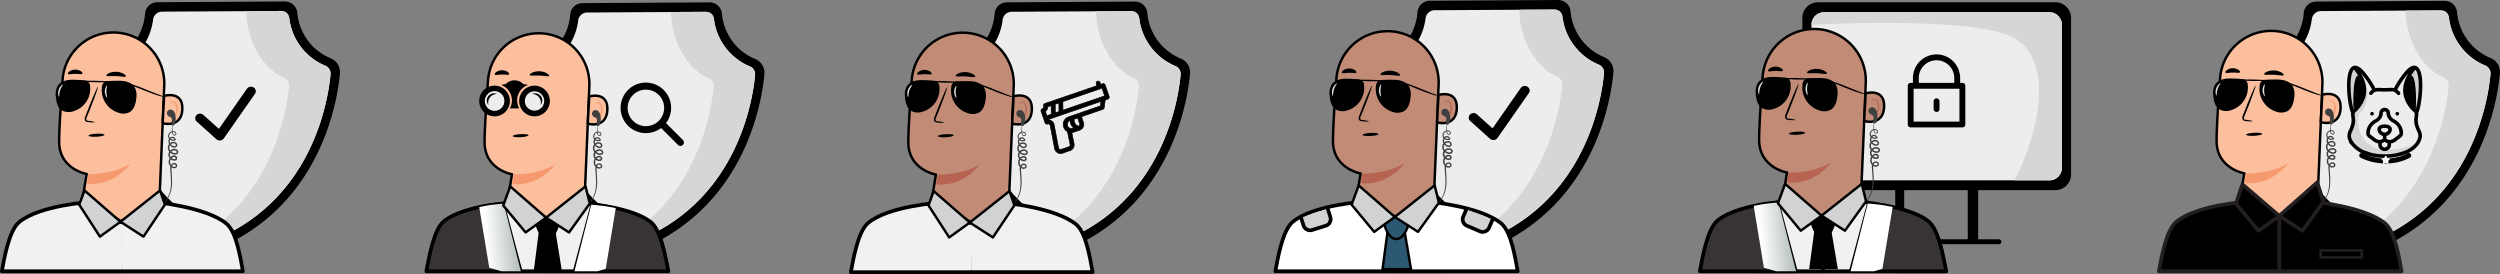<svg xmlns="http://www.w3.org/2000/svg" xmlns:xlink="http://www.w3.org/1999/xlink" width="1012.956" height="111.017" viewBox="0 0 1012.956 111.017"><rect x="0" y="0" width="1012.956" height="111.017" fill="#808080" stroke="none"/><defs><style>.a,.aa,.v{fill:none;}.b{fill:#ededed;}.c{fill:#d6d6d6;}.d{fill:#fbbf9e;}.d,.h,.i,.j,.l,.o,.p,.r,.t,.u,.v{stroke:#000;}.aa,.ab,.d,.h,.i,.l,.o,.p,.r,.u,.v,.z{stroke-linecap:round;stroke-linejoin:round;}.e{fill:#f7996e;}.f{fill:#404041;}.g{fill:#e1e1e1;}.h{fill:#f1f1f2;}.aa,.h,.l,.r,.u,.z{stroke-width:1.5px;}.i,.u,.x{fill:#d0d2d3;}.j,.t{stroke-miterlimit:10;}.j{stroke-width:0.75px;}.k{clip-path:url(#a);}.l{fill:#393434;}.m,.n,.w{mix-blend-mode:multiply;isolation:isolate;}.m{fill:url(#b);}.n{fill:url(#c);}.o{stroke-width:0.25px;}.p{fill:#c18b76;}.q{fill:#b66351;}.r,.y{fill:#fff;}.s{fill:#98939e;}.t{fill:#2d5872;}.v{stroke-width:2px;}.w{fill:url(#e);}.aa,.ab,.z{stroke:#231f20;}</style><clipPath id="a"><rect class="a" width="28.752" height="14.564"/></clipPath><linearGradient id="b" x1="0.175" y1="0.563" x2="0.933" y2="0.474" gradientUnits="objectBoundingBox"><stop offset="0" stop-color="#fff"/><stop offset="1" stop-color="#b4bebd"/></linearGradient><linearGradient id="c" x1="22.221" y1="0.564" x2="22.983" y2="0.474" xlink:href="#b"/><linearGradient id="e" x1="31.472" y1="0.564" x2="32.235" y2="0.474" xlink:href="#b"/></defs><g transform="translate(-490.25 -9891.898)"><g transform="translate(491 9892.491)"><g transform="translate(41.014 0)"><path d="M443.4,332.949c-38.509-17.988-45.557-57.1-46.775-68.724a6.086,6.086,0,0,1,3.67-6.258,21.963,21.963,0,0,0,13.3-18.566,5.016,5.016,0,0,1,4.993-4.672l51.661-.3h.028a5.055,5.055,0,0,1,5.017,4.582,21.964,21.964,0,0,0,13.5,18.432,6.106,6.106,0,0,1,3.766,6.226c-1.081,11.634-7.66,50.856-45.965,69.267a4.068,4.068,0,0,1-3.192.018Zm-24.64-93.03a27.138,27.138,0,0,1-16.423,22.821.919.919,0,0,0-.548.946c1.137,10.87,7.6,47.48,43.177,64.266,35.371-17.2,41.411-53.885,42.42-64.767a.94.94,0,0,0-.584-.953,27.131,27.131,0,0,1-16.664-22.615Zm0,0" transform="translate(-396.589 -234.425)"/><path class="b" d="M485.34,259.193a23.974,23.974,0,0,1-14.569-19A3.708,3.708,0,0,0,467.053,237l-23.661.139h-.505l-23.652.139a3.694,3.694,0,0,0-3.682,3.188,23.968,23.968,0,0,1-13.686,18.923,4.734,4.734,0,0,0-2.62,4.882c1.454,12.1,8.778,47.561,43.944,63.781a1.123,1.123,0,0,0,.483.1,1.164,1.164,0,0,0,.481-.109c36.069-17.154,42.285-54.423,43.3-65.36a3.443,3.443,0,0,0-2.116-3.494Zm0,0" transform="translate(-395.293 -233.153)"/><path class="b" d="M439.809,315.369c-25.385-13.595-32.518-39.153-34.5-51.313a1.69,1.69,0,0,1,.8-1.726,30.67,30.67,0,0,0,13.7-18.022,1.7,1.7,0,0,1,1.623-1.246l37.514-.22a1.7,1.7,0,0,1,1.639,1.227A30.659,30.659,0,0,0,474.5,261.928a1.7,1.7,0,0,1,.814,1.719c-1.838,12.179-8.673,37.82-33.9,51.713a1.686,1.686,0,0,1-1.608.009Zm0,0" transform="translate(-392.29 -230.264)"/><path class="c" d="M472.187,259.194a23.971,23.971,0,0,1-14.624-19.463,3.025,3.025,0,0,0-3-2.736l-14.391.085c0,11.423,6.512,23.254,15.093,26.872a3.479,3.479,0,0,1,2.207,3.5c-.886,9.6-5.8,39.716-31.654,58.489,1.363.735,2.766,1.444,4.223,2.115a1.14,1.14,0,0,0,.964,0c36.069-17.154,42.286-54.423,43.3-65.36a3.443,3.443,0,0,0-2.116-3.494Zm0,0" transform="translate(-382.14 -233.155)"/><path d="M430.162,278.838l-7.979-7.18a1.79,1.79,0,0,1-.072-2.624,2.034,2.034,0,0,1,2.766-.067l6.288,5.659,11.365-16.261a2.024,2.024,0,0,1,2.712-.521,1.8,1.8,0,0,1,.55,2.57l-12.652,18.1a2.062,2.062,0,0,1-2.98.32Zm0,0" transform="translate(-384.237 -223)"/></g><g transform="translate(0 12.57)"><g transform="translate(21.836)"><g transform="translate(1.381)"><path class="d" d="M408.548,242.925a20.626,20.626,0,0,0-22.471,18.992c-.714,9.569-1.387,19.922-1.4,25.142-.024,11.2,11.156,13.107,11.156,13.107s-1.364,7.66-1.734,11.774c-.743,8.285,6.547,11.2,14.851,11.705h0c8.138.492,15.779-2.152,16.262-10.292l2.031-48.663a20.631,20.631,0,0,0-18.7-21.766Z" transform="translate(-384.68 -242.837)"/><g transform="translate(11.248 53.192)"><path class="e" d="M392.857,282.6s9.367.445,16.96-4.172c0,0-6.447,9.252-17.61,8.082Z" transform="translate(-392.207 -278.431)"/></g><g transform="translate(41.942 25.371)"><path class="d" d="M413.341,260.132c.193-.081,7.73-2.165,7.376,5.489s-7.968,5.721-7.971,5.5S413.341,260.132,413.341,260.132Z" transform="translate(-412.746 -259.814)"/><g transform="translate(2.465 2.524)"><path class="e" d="M414.4,267.494c.034-.022.128.1.35.214a1.332,1.332,0,0,0,1,.066c.823-.258,1.563-1.511,1.665-2.889a4.432,4.432,0,0,0-.285-1.928,1.536,1.536,0,0,0-.955-1.068.677.677,0,0,0-.8.329c-.114.209-.072.365-.112.375-.022.018-.159-.136-.082-.448a.852.852,0,0,1,.323-.466,1.013,1.013,0,0,1,.747-.161,1.877,1.877,0,0,1,1.337,1.252,4.52,4.52,0,0,1,.363,2.155c-.12,1.541-.977,2.947-2.1,3.216a1.432,1.432,0,0,1-1.211-.26C414.408,267.681,414.377,267.507,414.4,267.494Z" transform="translate(-414.396 -261.503)"/></g></g><g transform="translate(3.541 15.029)"><g transform="translate(0.662 6.446)"><g transform="translate(1.546 2.286)"><path d="M388.528,260.16a1.6,1.6,0,0,0,1.52,1.636,1.529,1.529,0,0,0,1.669-1.418,1.6,1.6,0,0,0-1.517-1.638A1.532,1.532,0,0,0,388.528,260.16Z" transform="translate(-388.527 -258.736)"/></g><path d="M387.517,258.845c.2.211,1.42-.668,3.141-.64,1.72,0,2.971.909,3.161.7.093-.091-.1-.471-.647-.88a4.4,4.4,0,0,0-2.527-.819,4.225,4.225,0,0,0-2.5.77C387.605,258.376,387.42,258.749,387.517,258.845Z" transform="translate(-387.492 -257.207)"/><g transform="translate(16.917 0.565)"><g transform="translate(1.878 2.195)"><path d="M400.072,260.477a1.6,1.6,0,0,0,1.518,1.636,1.531,1.531,0,0,0,1.671-1.418,1.6,1.6,0,0,0-1.518-1.638A1.531,1.531,0,0,0,400.072,260.477Z" transform="translate(-400.07 -259.053)"/></g><path d="M398.837,259.223c.2.211,1.423-.668,3.143-.64,1.719,0,2.971.909,3.161.7.093-.093-.1-.471-.649-.88a4.4,4.4,0,0,0-2.525-.819,4.213,4.213,0,0,0-2.5.77C398.927,258.754,398.741,259.127,398.837,259.223Z" transform="translate(-398.813 -257.585)"/></g><g transform="translate(6.142 0.546)"><path d="M395.971,271.906a11.329,11.329,0,0,0-2.79-.545c-.438-.052-.853-.145-.924-.445a2.253,2.253,0,0,1,.312-1.3q.643-1.585,1.349-3.328c1.874-4.74,3.237-8.639,3.046-8.714s-1.867,3.709-3.74,8.448c-.451,1.17-.883,2.283-1.294,3.35a2.541,2.541,0,0,0-.252,1.722,1.1,1.1,0,0,0,.714.653,3.007,3.007,0,0,0,.744.115A11.306,11.306,0,0,0,395.971,271.906Z" transform="translate(-391.602 -257.572)"/></g></g><g transform="translate(15.604 0.894)"><path d="M397.5,255.012c.2.456,1.9.122,3.933.233,2.034.069,3.7.551,3.938.115.106-.208-.206-.629-.894-1.039a6.854,6.854,0,0,0-6-.265C397.766,254.4,397.418,254.8,397.5,255.012Z" transform="translate(-397.491 -253.492)"/></g><path d="M387.092,254.634c.3.4,1.488.007,2.916.009,1.426-.049,2.63.3,2.914-.1.124-.2-.06-.592-.583-.97a4.225,4.225,0,0,0-4.7.078C387.132,254.042,386.96,254.442,387.092,254.634Z" transform="translate(-387.049 -252.894)"/></g></g><g transform="translate(13.282 40.975)"><path d="M399.1,270.727c.019.344-1.411.7-3.194.795s-3.243-.1-3.261-.448,1.411-.7,3.193-.794S399.08,270.385,399.1,270.727Z" transform="translate(-392.644 -270.256)"/></g><g transform="translate(0 19.152)"><g transform="translate(28.429 1.284)"><path d="M418.072,262.1a7.76,7.76,0,0,1-2.345-.513c-1.418-.423-3.336-1.136-5.417-1.982l-5.329-2.143a11.259,11.259,0,0,1-2.2-.93,7.873,7.873,0,0,1,2.345.513c1.418.424,3.335,1.137,5.419,1.983l5.327,2.143A11.319,11.319,0,0,1,418.072,262.1Z" transform="translate(-402.78 -256.512)"/></g><path d="M395.626,255.907a2.287,2.287,0,0,1,2,1.908,9.515,9.515,0,0,1-6.968,10.673,5.568,5.568,0,0,1-4.37-.41c-1.783-1.127-2.333-3.456-2.488-5.559a7.124,7.124,0,0,1,.771-4.465c1.079-1.642,3.192-2.274,5.154-2.382s5.9.235,5.9.235Z" transform="translate(-383.756 -255.652)"/><g transform="translate(18.635 0.408)"><path d="M398.461,256.05a2.311,2.311,0,0,0-2.08,1.869,9.621,9.621,0,0,0,6.735,10.994,5.621,5.621,0,0,0,4.429-.287c1.835-1.088,2.458-3.427,2.677-5.547a7.2,7.2,0,0,0-.65-4.537c-1.042-1.692-3.16-2.394-5.141-2.558s-5.97.066-5.97.066Z" transform="translate(-396.226 -255.925)"/></g><g transform="translate(9.555 0.381)"><path d="M403.275,256.376c0,.172-2.945.253-6.569.179s-6.559-.27-6.556-.442,2.944-.251,6.569-.179S403.278,256.2,403.275,256.376Z" transform="translate(-390.15 -255.907)"/></g></g><g transform="translate(44.079 31.231)"><g transform="translate(0 5.805)"><path class="f" d="M413.292,301.05c-.01,0-.021-.063-.033-.187a2.473,2.473,0,0,1,.023-.551,5.837,5.837,0,0,1,.738-1.98,13.266,13.266,0,0,0,1.346-2.983,14.984,14.984,0,0,0,.508-4.287c0-1.621-.2-3.364-.323-5.31a2.708,2.708,0,0,1,.371-1.545,1.468,1.468,0,0,1,1.566-.722,1.273,1.273,0,0,1,.762.583.977.977,0,0,1-.022,1.031,1.51,1.51,0,0,1-1.805.351A2.715,2.715,0,0,1,415,282.325a2.78,2.78,0,0,1,1.061-1.545,2.042,2.042,0,0,1,.938-.372,1.243,1.243,0,0,1,1.054.357,1,1,0,0,1-.743,1.747,2.459,2.459,0,0,1-2.481-2.723,2.436,2.436,0,0,1,1.161-1.693,2.288,2.288,0,0,1,1.728-.309,1.677,1.677,0,0,1,.806.471,1.041,1.041,0,0,1,.275,1,1.087,1.087,0,0,1-.725.713,1.993,1.993,0,0,1-.889.075,3.233,3.233,0,0,1-1.5-.667,2.65,2.65,0,0,1-.977-2.936,2.329,2.329,0,0,1,2.576-1.526,1.437,1.437,0,0,1,1.145,1.158,1.012,1.012,0,0,1-.326.847,1.334,1.334,0,0,1-.773.339,2.051,2.051,0,0,1-1.4-.519,3.152,3.152,0,0,1-.886-1.08,2.019,2.019,0,0,1,.553-2.554,1.443,1.443,0,0,1,2.231.877l.027.166-.143.078a2.1,2.1,0,0,1-2.9-1.04,1.78,1.78,0,0,1,.128-1.542,2.205,2.205,0,0,1,1.078-.95,1.75,1.75,0,0,1,1.354-.009,1,1,0,0,1,.664,1.094.693.693,0,0,1-.433.52.845.845,0,0,1-.62-.033,1.173,1.173,0,0,1-.638-.841,9.49,9.49,0,0,1-.033-2.836,3.531,3.531,0,0,1,.211-.965,14.193,14.193,0,0,0,.091,3.73.88.88,0,0,0,.487.628.405.405,0,0,0,.6-.268c.126-.614-.87-1-1.535-.656a1.591,1.591,0,0,0-.945,1.962,1.649,1.649,0,0,0,2.231.786l-.117.244a.945.945,0,0,0-1.448-.514,1.485,1.485,0,0,0-.357,1.886,2.22,2.22,0,0,0,1.742,1.272c.329-.028.623-.294.575-.56a.875.875,0,0,0-.7-.646,1.745,1.745,0,0,0-1.878,1.166,2.05,2.05,0,0,0,.8,2.245,2.655,2.655,0,0,0,1.2.537c.409.061.891-.084.935-.345.1-.242-.247-.607-.64-.7a1.689,1.689,0,0,0-1.246.238,1.821,1.821,0,0,0-.873,1.255,1.844,1.844,0,0,0,1.828,2.017c.516-.014.62-.375.336-.717-.239-.281-.813-.2-1.2.091a2.192,2.192,0,0,0-.837,1.209,2.144,2.144,0,0,0,1.074,2.44c.393.176.949.13,1.116-.133.2-.258-.049-.677-.42-.777a.947.947,0,0,0-.976.487,2.212,2.212,0,0,0-.3,1.249c.093,1.872.277,3.679.247,5.314a15,15,0,0,1-.614,4.387,12.84,12.84,0,0,1-1.468,3,6.4,6.4,0,0,0-.828,1.883C413.307,300.794,413.322,301.048,413.292,301.05Z" transform="translate(-413.253 -267.62)"/></g><g transform="translate(0.957)"><path class="f" d="M417.376,266.337a4.172,4.172,0,0,0-.508-1.65,1.907,1.907,0,0,0-1.384-.946,1.513,1.513,0,0,0-1.518.965,1.56,1.56,0,0,0,.563,1.695l.033.027.012.009-.006,0c.046.031.1.063.133.087.2.127.481.142.683.266a1.4,1.4,0,0,1,.523,1.278,12.733,12.733,0,0,0-.114,1.442c.025.35.224.758.576.765.3.006.52-.293.646-.571A6.16,6.16,0,0,0,417.376,266.337Z" transform="translate(-413.893 -263.735)"/></g></g><g transform="translate(0.955 21.053)"><path class="g" d="M384.768,261.906c-.149.073-.67-1.239-.142-2.8.511-1.569,1.713-2.31,1.787-2.162.119.137-.759.985-1.2,2.358C384.747,260.663,384.946,261.867,384.768,261.906Z" transform="translate(-384.395 -256.925)"/></g><g transform="translate(19.889 21.475)"><path class="g" d="M397.972,262.05c-.127.106-.915-.908-.907-2.418s.78-2.522.907-2.418c.158.088-.3,1.1-.285,2.418C397.673,260.949,398.131,261.964,397.972,262.05Z" transform="translate(-397.065 -257.207)"/></g></g><path class="h" d="M417.653,297.055l-12.547-8.262s-20.633,1.258-28.967,8.173c-4.183,3.47-6.073,15.016-7,19.893h48.783" transform="translate(-369.144 -220.117)"/><path class="h" d="M401.971,316.858h48.891c-.909-4.76-2.522-15.845-6.613-19.237-8.333-6.915-29.456-8.829-29.456-8.829l-13.375,8.135" transform="translate(-353.188 -220.117)"/><path class="i" d="M392.242,285.662l-2.114,5.774,8.373,12.937,8.323-6.01Z" transform="translate(-358.77 -221.664)"/><path class="i" d="M417.339,285.662l1.975,5.751-8.684,12.959-9.33-6.01Z" transform="translate(-353.246 -221.664)"/></g></g><g transform="translate(663 9892.856)"><g transform="translate(41.336 0)"><path d="M251.027,532.075c-38.38-17.928-45.4-56.911-46.618-68.494a6.063,6.063,0,0,1,3.659-6.238,21.891,21.891,0,0,0,13.254-18.5,5,5,0,0,1,4.976-4.656l51.488-.3h.028a5.037,5.037,0,0,1,5,4.566,21.89,21.89,0,0,0,13.451,18.37,6.084,6.084,0,0,1,3.753,6.2c-1.077,11.595-7.635,50.684-45.811,69.035a4.053,4.053,0,0,1-3.181.018ZM226.47,439.356A27.05,27.05,0,0,1,210.1,462.1a.915.915,0,0,0-.548.941c1.133,10.835,7.58,47.323,43.033,64.053,35.252-17.144,41.272-53.7,42.278-64.55a.935.935,0,0,0-.582-.95,27.043,27.043,0,0,1-16.608-22.539Zm0,0" transform="translate(-204.375 -433.881)"/><path class="b" d="M292.837,458.574a23.889,23.889,0,0,1-14.518-18.941,3.7,3.7,0,0,0-3.707-3.18l-23.58.137-.5,0-23.573.139a3.681,3.681,0,0,0-3.67,3.177,23.89,23.89,0,0,1-13.64,18.86,4.717,4.717,0,0,0-2.611,4.866c1.449,12.058,8.749,47.4,43.8,63.567a1.125,1.125,0,0,0,.481.1,1.143,1.143,0,0,0,.48-.111c35.948-17.1,42.144-54.239,43.155-65.139a3.429,3.429,0,0,0-2.109-3.483Zm0,0" transform="translate(-203.092 -432.622)"/><path class="b" d="M247.479,514.583c-25.3-13.549-32.409-39.022-34.384-51.141a1.686,1.686,0,0,1,.792-1.72,30.564,30.564,0,0,0,13.658-17.964,1.692,1.692,0,0,1,1.618-1.241l37.388-.219a1.7,1.7,0,0,1,1.634,1.223,30.556,30.556,0,0,0,13.868,17.8,1.69,1.69,0,0,1,.812,1.713c-1.832,12.139-8.644,37.693-33.782,51.54a1.685,1.685,0,0,1-1.6.009Zm0,0" transform="translate(-200.119 -429.762)"/><path class="c" d="M279.818,458.576a23.89,23.89,0,0,1-14.575-19.4,3.015,3.015,0,0,0-2.992-2.727l-14.343.085c0,11.383,6.491,23.176,15.043,26.782a3.468,3.468,0,0,1,2.2,3.485c-.883,9.568-5.783,39.583-31.548,58.292,1.358.733,2.757,1.44,4.209,2.109a1.123,1.123,0,0,0,.481.1,1.108,1.108,0,0,0,.48-.11c35.948-17.1,42.144-54.239,43.155-65.14a3.429,3.429,0,0,0-2.109-3.482Zm0,0" transform="translate(-190.072 -432.623)"/><path class="j" d="M254.307,479.085l-7.072-7.073a9.86,9.86,0,1,0-1.466,1.466l7.072,7.072a1.036,1.036,0,1,0,1.466-1.464ZM239.584,473.6a7.772,7.772,0,1,1,7.773-7.772A7.781,7.781,0,0,1,239.584,473.6Z" transform="translate(-191.962 -423.065)"/></g><g transform="translate(0 12.528)"><g transform="translate(21.422)"><g transform="translate(2.176)"><path class="d" d="M216.254,442.381a20.555,20.555,0,0,0-22.394,18.927c-.713,9.538-1.384,19.857-1.394,25.059-.024,11.166,11.118,13.063,11.118,13.063s-1.36,7.635-1.728,11.735c-.74,8.257,6.526,11.167,14.8,11.666h0c8.113.49,15.727-2.145,16.208-10.259l2.024-48.5a20.563,20.563,0,0,0-18.635-21.693Z" transform="translate(-192.466 -442.293)"/><g transform="translate(11.211 53.014)"><path class="e" d="M200.641,482.045s9.336.444,16.9-4.158c0,0-6.425,9.221-17.551,8.055Z" transform="translate(-199.993 -477.887)"/></g><g transform="translate(41.801 25.285)"><path class="d" d="M221.126,459.587c.191-.08,7.7-2.16,7.35,5.471s-7.941,5.7-7.944,5.481S221.126,459.587,221.126,459.587Z" transform="translate(-220.532 -459.27)"/><g transform="translate(2.457 2.516)"><path class="e" d="M222.19,466.93c.034-.022.128.1.349.213a1.329,1.329,0,0,0,.992.066c.821-.258,1.558-1.506,1.659-2.879a4.4,4.4,0,0,0-.284-1.921,1.536,1.536,0,0,0-.952-1.066.678.678,0,0,0-.8.328c-.112.21-.072.363-.112.375-.022.018-.158-.136-.082-.448a.845.845,0,0,1,.322-.463,1,1,0,0,1,.745-.161,1.87,1.87,0,0,1,1.333,1.248,4.5,4.5,0,0,1,.362,2.148c-.119,1.534-.973,2.937-2.091,3.2a1.424,1.424,0,0,1-1.206-.258C222.194,467.115,222.163,466.942,222.19,466.93Z" transform="translate(-222.182 -460.959)"/></g></g><g transform="translate(4.1 14.979)"><g transform="translate(14.176 0.408)"><path d="M204.749,454.139c.2.454,1.895.122,3.92.233,2.027.069,3.685.551,3.925.116.106-.209-.206-.627-.891-1.035a6.826,6.826,0,0,0-5.975-.265C205.01,453.533,204.663,453.923,204.749,454.139Z" transform="translate(-204.736 -452.624)"/></g><path d="M195.261,454.084c.295.395,1.483.007,2.9.009,1.422-.049,2.621.3,2.9-.1.124-.2-.06-.59-.581-.966a4.209,4.209,0,0,0-4.68.077C195.3,453.493,195.13,453.892,195.261,454.084Z" transform="translate(-195.218 -452.35)"/></g></g><g transform="translate(13.553 40.838)"><path d="M206.539,470.181c.018.341-1.408.7-3.183.793s-3.232-.1-3.251-.447,1.407-.7,3.184-.791S206.521,469.84,206.539,470.181Z" transform="translate(-200.105 -469.712)"/></g><g transform="translate(44.732 31.126)"><g transform="translate(0 5.786)"><path class="f" d="M221.078,500.392c-.01,0-.021-.061-.033-.185a2.485,2.485,0,0,1,.022-.551,5.866,5.866,0,0,1,.736-1.973,13.214,13.214,0,0,0,1.342-2.971,14.948,14.948,0,0,0,.506-4.275c0-1.615-.2-3.353-.322-5.292a2.7,2.7,0,0,1,.369-1.538,1.467,1.467,0,0,1,1.561-.721,1.271,1.271,0,0,1,.76.582A.973.973,0,0,1,226,484.5a1.5,1.5,0,0,1-1.8.35,2.706,2.706,0,0,1-1.421-3.114,2.769,2.769,0,0,1,1.059-1.54,2.023,2.023,0,0,1,.934-.371,1.234,1.234,0,0,1,1.05.356,1,1,0,0,1-.74,1.74,2.45,2.45,0,0,1-2.472-2.712,2.433,2.433,0,0,1,1.157-1.689,2.3,2.3,0,0,1,1.722-.308,1.684,1.684,0,0,1,.8.471,1.036,1.036,0,0,1,.274.992,1.081,1.081,0,0,1-.722.711,1.987,1.987,0,0,1-.886.074,3.229,3.229,0,0,1-1.5-.664,2.639,2.639,0,0,1-.973-2.927,2.317,2.317,0,0,1,2.566-1.521A1.431,1.431,0,0,1,226.2,475.5a1,1,0,0,1-.325.843,1.31,1.31,0,0,1-.77.338,2.03,2.03,0,0,1-1.4-.517,3.135,3.135,0,0,1-.883-1.076,2.009,2.009,0,0,1,.553-2.545,1.438,1.438,0,0,1,2.222.872l.027.167-.143.078a2.1,2.1,0,0,1-2.888-1.037,1.777,1.777,0,0,1,.128-1.538,2.2,2.2,0,0,1,1.074-.947,1.76,1.76,0,0,1,1.349-.009,1,1,0,0,1,.661,1.092.691.691,0,0,1-.432.518.836.836,0,0,1-.618-.034,1.163,1.163,0,0,1-.636-.837,9.462,9.462,0,0,1-.033-2.827,3.457,3.457,0,0,1,.211-.962,14.011,14.011,0,0,0,.089,3.717.877.877,0,0,0,.486.626.4.4,0,0,0,.6-.267c.125-.612-.865-.992-1.528-.654a1.585,1.585,0,0,0-.943,1.956,1.643,1.643,0,0,0,2.224.783l-.116.243a.942.942,0,0,0-1.443-.512,1.481,1.481,0,0,0-.356,1.88,2.213,2.213,0,0,0,1.737,1.267c.328-.028.623-.293.575-.559a.879.879,0,0,0-.7-.645,1.738,1.738,0,0,0-1.871,1.163,2.037,2.037,0,0,0,.791,2.236,2.625,2.625,0,0,0,1.2.535c.408.062.888-.082.932-.344.1-.24-.246-.6-.638-.694a1.678,1.678,0,0,0-1.242.237,1.815,1.815,0,0,0-.87,1.251,1.838,1.838,0,0,0,1.822,2.011c.515-.014.618-.374.335-.715-.237-.28-.81-.2-1.194.091a2.193,2.193,0,0,0-.834,1.2,2.139,2.139,0,0,0,1.071,2.434c.392.176.947.129,1.112-.133.2-.258-.049-.675-.419-.774a.943.943,0,0,0-.973.485,2.2,2.2,0,0,0-.3,1.245c.092,1.866.276,3.667.246,5.3a14.954,14.954,0,0,1-.612,4.373,12.755,12.755,0,0,1-1.462,2.989,6.394,6.394,0,0,0-.825,1.878C221.093,500.139,221.108,500.392,221.078,500.392Z" transform="translate(-221.039 -467.076)"/></g><g transform="translate(0.954)"><path class="f" d="M225.151,465.782a4.158,4.158,0,0,0-.506-1.643,1.9,1.9,0,0,0-1.379-.943,1.509,1.509,0,0,0-1.513.962,1.556,1.556,0,0,0,.563,1.689l.031.027.012.009,0,0c.045.031.094.063.131.086.2.125.481.142.681.265a1.4,1.4,0,0,1,.521,1.273,12.616,12.616,0,0,0-.113,1.436c.027.35.225.757.573.764.3.006.518-.292.643-.569A6.146,6.146,0,0,0,225.151,465.782Z" transform="translate(-221.679 -463.191)"/></g></g><g transform="translate(0 19.094)"><g class="k"><path d="M207.843,456.968c-.57-.156-1.936-.4-1.936-.4a4.89,4.89,0,0,0-7.014,0s-1.366.241-1.936.4a6.643,6.643,0,0,1,3.534,9.5h3.816a6.642,6.642,0,0,1,3.536-9.5Zm0,0" transform="translate(-188.092 -455.124)"/></g><path d="M197.219,456.54a6.215,6.215,0,1,0,6.215,6.214,6.221,6.221,0,0,0-6.215-6.214Zm0,10.14a3.925,3.925,0,1,1,3.925-3.926,3.931,3.931,0,0,1-3.925,3.926Zm0,0" transform="translate(-191.005 -454.414)"/><ellipse class="b" cx="3.939" cy="3.939" rx="3.939" ry="3.939" transform="translate(2.274 4.386)"/><ellipse class="b" cx="3.939" cy="3.939" rx="3.939" ry="3.939" transform="translate(18.462 4.386)"/><path d="M193.672,459.752a2.882,2.882,0,0,0,.1,3.639,3.462,3.462,0,0,1,3.445-4.465,2.878,2.878,0,0,0-3.545.827Zm0,0" transform="translate(-189.993 -453.39)"/><path d="M208.087,456.54a6.215,6.215,0,1,0,6.215,6.214,6.222,6.222,0,0,0-6.215-6.214Zm0,10.14a3.925,3.925,0,1,1,3.924-3.926,3.93,3.93,0,0,1-3.924,3.926Zm0,0" transform="translate(-185.686 -454.414)"/><path d="M205.368,458.926a3.462,3.462,0,0,1,3.445,4.465,2.878,2.878,0,0,0-3.445-4.465Zm0,0" transform="translate(-183.976 -453.39)"/></g></g><path class="h" d="M225.55,516.22l-.225-16.3-12.553-11.677s-20.564,1.254-28.87,8.145c-4.169,3.459-6.053,14.966-6.972,19.827Z" transform="translate(-176.471 -419.803)"/><path class="l" d="M214.814,516.031l-7.3-27.4-4.546.484c-6.6,1.031-14.836,3.012-19.343,6.75-4.094,3.4-6.057,15.312-7,20.162Z" transform="translate(-176.622 -419.613)"/><path class="m" d="M199.926,516.031h7.953l-6.961-27.4s-4.787.411-6.669.761-3.244.631-3.244.631l4.069,24.6Z" transform="translate(-169.583 -419.613)"/><path class="h" d="M258.375,516.22c-.906-4.744-2.514-15.792-6.589-19.174-8.306-6.891-29.359-8.8-29.359-8.8l-13,11.677.225,16.3Z" transform="translate(-160.57 -419.803)"/><path class="l" d="M254.944,515.891c-.974-4.788-2.937-16.438-6.914-19.737-4.505-3.739-12.746-5.719-19.343-6.748l-4.544-.486-7.166,26.971Z" transform="translate(-156.872 -419.474)"/><path class="n" d="M226.2,515.891l3.38-.976,4.069-24.6s-1.361-.282-3.244-.632-6.668-.763-6.668-.763l-6.826,26.971Z" transform="translate(-156.907 -419.474)"/><path d="M217.262,512.8l-2.836-17.558h-6.353L205.835,512.8Z" transform="translate(-162.326 -416.381)"/><path d="M207.886,492.147H214.7a1.709,1.709,0,0,1,1.838,1.975c-.7,2.86-2.325,7.238-5.241,7.238s-4.552-4.379-5.25-7.238A1.71,1.71,0,0,1,207.886,492.147Z" transform="translate(-162.242 -417.894)"/><path class="i" d="M200.364,483.945l-2.83,7.73,9.068,10.918,8.3-5.99Z" transform="translate(-166.387 -421.908)"/><path class="i" d="M225.178,483.945l1.721,6.942-8.408,11.706-9.3-5.99Z" transform="translate(-160.682 -421.908)"/></g></g><g transform="translate(835 9892.534)"><g transform="translate(41.188 0)"><path d="M763.012,535.441c-38.62-18.041-45.69-57.269-46.91-68.925a6.1,6.1,0,0,1,3.681-6.277,22.027,22.027,0,0,0,13.337-18.621,5.032,5.032,0,0,1,5.009-4.685l51.812-.3h.028a5.068,5.068,0,0,1,5.031,4.6,22.025,22.025,0,0,0,13.535,18.486,6.122,6.122,0,0,1,3.777,6.244c-1.084,11.668-7.682,51-46.1,69.469a4.085,4.085,0,0,1-3.2.018Zm-24.71-93.3a27.219,27.219,0,0,1-16.471,22.889.919.919,0,0,0-.55.947c1.141,10.9,7.627,47.62,43.3,64.456,35.472-17.252,41.53-54.042,42.544-64.958a.94.94,0,0,0-.588-.955,27.21,27.21,0,0,1-16.711-22.68Zm0,0" transform="translate(-716.068 -436.629)"/><path class="b" d="M805.07,461.461a24.038,24.038,0,0,1-14.611-19.06,3.72,3.72,0,0,0-3.729-3.2L763,439.34l-.507,0-23.721.139a3.7,3.7,0,0,0-3.693,3.2,24.043,24.043,0,0,1-13.725,18.979,4.744,4.744,0,0,0-2.627,4.9c1.458,12.134,8.8,47.7,44.07,63.967a1.14,1.14,0,0,0,.486.1,1.155,1.155,0,0,0,.482-.111c36.174-17.2,42.409-54.58,43.425-65.55a3.447,3.447,0,0,0-2.121-3.5Zm0,0" transform="translate(-714.76 -435.346)"/><path class="b" d="M759.389,517.785c-25.459-13.634-32.614-39.267-34.6-51.463a1.7,1.7,0,0,1,.8-1.731,30.754,30.754,0,0,0,13.745-18.077,1.7,1.7,0,0,1,1.628-1.249l37.623-.22a1.7,1.7,0,0,1,1.643,1.23,30.75,30.75,0,0,0,13.957,17.912,1.7,1.7,0,0,1,.817,1.724c-1.844,12.215-8.7,37.93-33.995,51.864a1.7,1.7,0,0,1-1.613.009Zm0,0" transform="translate(-711.731 -432.431)"/><path class="c" d="M791.8,461.463a24.039,24.039,0,0,1-14.667-19.52,3.035,3.035,0,0,0-3.011-2.744l-14.433.086c0,11.455,6.53,23.322,15.137,26.951a3.493,3.493,0,0,1,2.214,3.507c-.889,9.628-5.821,39.832-31.748,58.658,1.367.738,2.776,1.449,4.235,2.122a1.141,1.141,0,0,0,.485.105,1.125,1.125,0,0,0,.483-.111c36.174-17.2,42.409-54.58,43.425-65.55a3.447,3.447,0,0,0-2.12-3.5Zm0,0" transform="translate(-701.492 -435.347)"/><g transform="translate(35.84 32.215)"><path class="o" d="M764.96,459.187l-.778.268-.267-.778a.821.821,0,1,0-1.553.534l.267.778-14.86,5.106-3.107,1.067-3.107,1.067a.822.822,0,0,0-.509,1.043.823.823,0,0,1-.51,1.045.82.82,0,0,0-.51,1.043l1.067,3.107.534,1.553a.82.82,0,0,0,1.043.509.823.823,0,0,1,1.026.465l1.815,9.48a2.463,2.463,0,0,0,3.219,1.867l3.056-1.049a2.47,2.47,0,0,0,1.612-2.828l-.9-4.364,3.176-1.091h0L755.7,478a2.465,2.465,0,0,0,1.512-3.125l-.8-2.329,8.646-2.972a.822.822,0,0,0,.549-.668l.418-3.137,1.073-.369a.82.82,0,0,0,.51-1.043L766,459.7A.821.821,0,0,0,764.96,459.187Zm-19.2,8.336,1.469-.5.031,3.462-1.469.505ZM741.8,470.47a2.478,2.478,0,0,0,.932-1.908l1.385-.477.031,3.464-1.77.608Zm11.014,6.785a1.643,1.643,0,0,1-1.067-3.107l.033-.01a4.047,4.047,0,0,0,1.434,2.979Zm2.84-1.845a.823.823,0,0,1-.349.968,2.422,2.422,0,0,1-1.842-2.821l1.39-.477Zm8.385-7.223-12.826,4.408a3.282,3.282,0,0,0-.5,5.992l1.074,5.208a.823.823,0,0,1-.538.943l-3.056,1.051a.82.82,0,0,1-1.073-.622c-1.954-10.213-1.829-9.579-1.857-9.661a2.466,2.466,0,0,0-2.308-1.662l-.046-.133,21.371-7.344Zm1.743-4.072-16.889,5.8-.033-3.462,15.854-5.448Z" transform="translate(-739.982 -458.123)"/></g></g><g transform="translate(0 12.607)"><g transform="translate(21.901)"><g transform="translate(1.384)"><path class="p" d="M728.061,445.13a20.685,20.685,0,0,0-22.536,19.046c-.718,9.6-1.392,19.982-1.4,25.216-.022,11.236,11.188,13.146,11.188,13.146s-1.367,7.683-1.737,11.809c-.745,8.309,6.566,11.238,14.893,11.74h0c8.164.493,15.827-2.158,16.311-10.323l2.035-48.8a20.692,20.692,0,0,0-18.752-21.829Z" transform="translate(-704.123 -445.041)"/><g transform="translate(11.281 53.347)"><path class="q" d="M712.3,484.82s9.4.447,17.011-4.184c0,0-6.467,9.279-17.663,8.105Z" transform="translate(-711.65 -480.635)"/></g><g transform="translate(42.066 25.445)"><path class="p" d="M732.786,462.337c.193-.081,7.751-2.173,7.4,5.505s-7.99,5.736-7.993,5.515S732.786,462.337,732.786,462.337Z" transform="translate(-732.19 -462.018)"/><g transform="translate(2.471 2.532)"><path class="q" d="M733.846,469.716c.036-.023.13.1.351.214a1.339,1.339,0,0,0,1,.066c.824-.259,1.568-1.515,1.668-2.9a4.423,4.423,0,0,0-.285-1.933,1.549,1.549,0,0,0-.959-1.073.683.683,0,0,0-.806.33c-.112.211-.07.366-.112.378-.023.018-.159-.136-.082-.451a.852.852,0,0,1,.325-.466,1.006,1.006,0,0,1,.748-.162,1.884,1.884,0,0,1,1.343,1.256,4.551,4.551,0,0,1,.365,2.161c-.122,1.544-.981,2.955-2.106,3.224a1.429,1.429,0,0,1-1.212-.259C733.852,469.9,733.82,469.728,733.846,469.716Z" transform="translate(-733.839 -463.707)"/></g></g><g transform="translate(3.553 15.073)"><g transform="translate(0.663 6.465)"><g transform="translate(1.551 2.292)"><path d="M707.972,462.368a1.6,1.6,0,0,0,1.524,1.641,1.534,1.534,0,0,0,1.674-1.422,1.606,1.606,0,0,0-1.523-1.643A1.536,1.536,0,0,0,707.972,462.368Z" transform="translate(-707.97 -460.94)"/></g><path d="M706.96,461.054c.2.211,1.425-.67,3.152-.642,1.725,0,2.978.911,3.17.7.093-.093-.1-.474-.65-.882a4.4,4.4,0,0,0-2.534-.822,4.221,4.221,0,0,0-2.511.772C707.05,460.582,706.864,460.958,706.96,461.054Z" transform="translate(-706.936 -459.411)"/><g transform="translate(16.967 0.567)"><g transform="translate(1.883 2.201)"><path d="M719.515,462.685a1.605,1.605,0,0,0,1.524,1.641,1.535,1.535,0,0,0,1.674-1.424,1.6,1.6,0,0,0-1.523-1.641A1.535,1.535,0,0,0,719.515,462.685Z" transform="translate(-719.513 -461.257)"/></g><path d="M718.281,461.43c.195.213,1.425-.67,3.15-.64,1.725,0,2.979.911,3.17.7.093-.093-.1-.474-.65-.883a4.4,4.4,0,0,0-2.533-.821,4.236,4.236,0,0,0-2.512.77C718.371,460.96,718.184,461.336,718.281,461.43Z" transform="translate(-718.256 -459.789)"/></g><g transform="translate(6.16 0.548)"><path d="M715.427,474.15a11.507,11.507,0,0,0-2.8-.546c-.44-.052-.856-.145-.926-.448a2.244,2.244,0,0,1,.313-1.3q.646-1.592,1.352-3.338c1.879-4.754,3.246-8.666,3.054-8.739s-1.872,3.718-3.75,8.472q-.681,1.758-1.3,3.36a2.559,2.559,0,0,0-.255,1.727,1.11,1.11,0,0,0,.717.655,3.02,3.02,0,0,0,.748.114A11.154,11.154,0,0,0,715.427,474.15Z" transform="translate(-711.046 -459.776)"/></g></g><g transform="translate(15.649 0.896)"><path d="M716.948,457.221c.2.457,1.907.121,3.943.232,2.04.07,3.709.555,3.95.117.106-.208-.207-.631-.895-1.042a6.878,6.878,0,0,0-6.015-.265C717.209,456.611,716.86,457,716.948,457.221Z" transform="translate(-716.935 -455.695)"/></g><path d="M706.536,456.843c.3.4,1.493.008,2.923.009,1.431-.05,2.638.3,2.923-.1.124-.2-.06-.594-.585-.973a4.235,4.235,0,0,0-4.709.078C706.577,456.248,706.4,456.65,706.536,456.843Z" transform="translate(-706.494 -455.098)"/></g></g><g transform="translate(13.32 41.095)"><path d="M718.562,472.932c.018.343-1.416.7-3.2.8s-3.253-.1-3.27-.449,1.416-.7,3.2-.8S718.544,472.589,718.562,472.932Z" transform="translate(-712.087 -472.46)"/></g><g transform="translate(0 19.207)"><g transform="translate(28.512 1.288)"><path d="M737.559,464.317a7.772,7.772,0,0,1-2.35-.514c-1.424-.426-3.345-1.141-5.434-1.987l-5.345-2.151a11.308,11.308,0,0,1-2.206-.931,7.769,7.769,0,0,1,2.35.514c1.423.426,3.345,1.141,5.434,1.989l5.344,2.149A11.281,11.281,0,0,1,737.559,464.317Z" transform="translate(-722.224 -458.715)"/></g><path d="M715.1,458.112a2.292,2.292,0,0,1,2.01,1.912,9.547,9.547,0,0,1-6.99,10.706,5.585,5.585,0,0,1-4.383-.411c-1.787-1.13-2.338-3.466-2.494-5.575a7.135,7.135,0,0,1,.774-4.478c1.081-1.647,3.2-2.283,5.168-2.389a58.968,58.968,0,0,1,5.916.236Z" transform="translate(-703.2 -457.856)"/><g transform="translate(18.689 0.409)"><path d="M717.912,458.255a2.319,2.319,0,0,0-2.088,1.875,9.653,9.653,0,0,0,6.755,11.026,5.654,5.654,0,0,0,4.444-.288c1.839-1.091,2.464-3.437,2.685-5.563a7.225,7.225,0,0,0-.652-4.55c-1.046-1.7-3.17-2.4-5.158-2.566a59.594,59.594,0,0,0-5.986.066Z" transform="translate(-715.669 -458.129)"/></g><g transform="translate(9.582 0.383)"><path d="M722.756,458.582c0,.171-2.952.252-6.587.18s-6.58-.271-6.577-.444,2.953-.252,6.589-.18S722.761,458.409,722.756,458.582Z" transform="translate(-709.593 -458.111)"/></g></g><g transform="translate(44.208 31.322)"><g transform="translate(0 5.822)"><path class="f" d="M732.736,503.35c-.012,0-.022-.061-.033-.186a2.5,2.5,0,0,1,.021-.555,5.9,5.9,0,0,1,.742-1.986,13.364,13.364,0,0,0,1.35-2.99,15.087,15.087,0,0,0,.508-4.3c0-1.625-.2-3.374-.322-5.325a2.717,2.717,0,0,1,.37-1.55,1.478,1.478,0,0,1,1.572-.724,1.282,1.282,0,0,1,.764.586.985.985,0,0,1-.022,1.034,1.512,1.512,0,0,1-1.81.351,2.72,2.72,0,0,1-1.43-3.132,2.789,2.789,0,0,1,1.065-1.55,2.037,2.037,0,0,1,.942-.373,1.237,1.237,0,0,1,1.055.358,1.005,1.005,0,0,1-.745,1.751,2.466,2.466,0,0,1-2.488-2.729,2.446,2.446,0,0,1,1.166-1.7,2.305,2.305,0,0,1,1.731-.31,1.7,1.7,0,0,1,.809.473,1.046,1.046,0,0,1,.274,1,1.086,1.086,0,0,1-.727.715,2,2,0,0,1-.891.075,3.235,3.235,0,0,1-1.506-.67,2.654,2.654,0,0,1-.979-2.944,2.332,2.332,0,0,1,2.582-1.53,1.44,1.44,0,0,1,1.149,1.162,1.017,1.017,0,0,1-.328.848,1.318,1.318,0,0,1-.775.34,2.053,2.053,0,0,1-1.4-.52,3.153,3.153,0,0,1-.887-1.082,2.022,2.022,0,0,1,.555-2.561,1.447,1.447,0,0,1,2.236.878l.027.168-.144.078a2.11,2.11,0,0,1-2.9-1.043,1.783,1.783,0,0,1,.129-1.548,2.215,2.215,0,0,1,1.079-.953,1.762,1.762,0,0,1,1.358-.009,1,1,0,0,1,.665,1.1.693.693,0,0,1-.433.522.846.846,0,0,1-.624-.034,1.168,1.168,0,0,1-.638-.842,9.417,9.417,0,0,1-.033-2.845,3.447,3.447,0,0,1,.211-.968,14.283,14.283,0,0,0,.09,3.741.888.888,0,0,0,.49.63.407.407,0,0,0,.6-.268c.126-.617-.871-1-1.538-.658a1.594,1.594,0,0,0-.948,1.968,1.653,1.653,0,0,0,2.238.788l-.117.244a.949.949,0,0,0-1.453-.515,1.49,1.49,0,0,0-.36,1.891,2.226,2.226,0,0,0,1.749,1.276c.33-.028.625-.3.577-.562a.879.879,0,0,0-.707-.649,1.75,1.75,0,0,0-1.882,1.17,2.051,2.051,0,0,0,.8,2.25,2.643,2.643,0,0,0,1.206.538c.41.063.892-.082.937-.346.1-.243-.246-.607-.64-.7a1.692,1.692,0,0,0-1.252.238,1.829,1.829,0,0,0-.875,1.259,1.754,1.754,0,0,0,.48,1.424,1.774,1.774,0,0,0,1.355.6c.517-.013.621-.376.337-.719-.24-.282-.815-.2-1.2.091a2.2,2.2,0,0,0-.838,1.211,2.152,2.152,0,0,0,1.076,2.449c.4.177.953.13,1.121-.133.2-.259-.051-.679-.423-.779a.947.947,0,0,0-.977.489,2.19,2.19,0,0,0-.3,1.253c.091,1.878.277,3.69.246,5.33a14.971,14.971,0,0,1-.616,4.4,12.841,12.841,0,0,1-1.472,3.008,6.425,6.425,0,0,0-.829,1.89C732.75,503.095,732.765,503.35,732.736,503.35Z" transform="translate(-732.696 -469.824)"/></g><g transform="translate(0.96)"><path class="f" d="M736.829,468.547a4.205,4.205,0,0,0-.508-1.653,1.915,1.915,0,0,0-1.388-.949,1.519,1.519,0,0,0-1.524.968,1.565,1.565,0,0,0,.566,1.7l.033.027.011.009,0,0c.046.032.094.063.134.087.2.126.483.142.683.267a1.408,1.408,0,0,1,.526,1.281,12.715,12.715,0,0,0-.115,1.445c.027.352.226.761.578.769.306.006.52-.294.648-.572A6.186,6.186,0,0,0,736.829,468.547Z" transform="translate(-733.336 -465.939)"/></g></g><g transform="translate(0.958 21.115)"><path class="g" d="M704.212,464.125c-.148.073-.67-1.243-.143-2.81s1.718-2.316,1.794-2.167c.118.138-.763.988-1.2,2.364C704.193,462.876,704.39,464.085,704.212,464.125Z" transform="translate(-703.839 -459.129)"/></g><g transform="translate(19.947 21.538)"><path class="g" d="M717.418,464.268c-.128.105-.916-.911-.909-2.425-.008-1.514.782-2.53.909-2.425.16.087-.3,1.1-.285,2.425C717.119,463.164,717.576,464.181,717.418,464.268Z" transform="translate(-716.509 -459.411)"/></g></g><path class="h" d="M737.238,499.283,724.656,491s-20.7,1.262-29.052,8.2c-4.195,3.48-6.091,15.06-7.017,19.952h48.925" transform="translate(-688.587 -422.12)"/><path class="h" d="M721.415,519.144h49.033c-.911-4.773-2.528-15.891-6.631-19.295-8.358-6.935-29.543-8.853-29.543-8.853l-13.414,8.159" transform="translate(-672.49 -422.12)"/><path class="i" d="M711.691,487.866l-2.12,5.791,8.4,12.975,8.347-6.028Z" transform="translate(-678.121 -423.681)"/><path class="i" d="M736.829,487.866l1.98,5.768-8.709,13-9.357-6.028Z" transform="translate(-672.549 -423.681)"/></g></g><g transform="translate(1007 9891.898)"><g transform="translate(40.494 0)"><path d="M198.144,169.555c-38.716-18.086-45.8-57.412-47.027-69.1a6.114,6.114,0,0,1,3.69-6.293A22.084,22.084,0,0,0,168.178,75.5a5.044,5.044,0,0,1,5.021-4.7l51.94-.3h.029a5.083,5.083,0,0,1,5.045,4.607,22.078,22.078,0,0,0,13.569,18.532,6.136,6.136,0,0,1,3.785,6.259c-1.086,11.7-7.7,51.13-46.213,69.642a4.094,4.094,0,0,1-3.211.018ZM173.371,76.02A27.286,27.286,0,0,1,156.86,98.965a.923.923,0,0,0-.553.95c1.143,10.931,7.646,47.739,43.412,64.617,35.563-17.3,41.636-54.177,42.652-65.118a.945.945,0,0,0-.589-.959,27.281,27.281,0,0,1-16.754-22.737Zm0,0" transform="translate(-151.083 -70.497)"/><path class="b" d="M240.3,95.385a24.1,24.1,0,0,1-14.646-19.107,3.73,3.73,0,0,0-3.738-3.208l-23.789.138-.508,0-23.782.14a3.715,3.715,0,0,0-3.7,3.2,24.1,24.1,0,0,1-13.758,19.026,4.757,4.757,0,0,0-2.635,4.909c1.462,12.164,8.827,47.817,44.183,64.127a1.131,1.131,0,0,0,.485.105,1.146,1.146,0,0,0,.484-.111c36.264-17.246,42.515-54.717,43.535-65.713a3.457,3.457,0,0,0-2.128-3.513Zm0,0" transform="translate(-149.765 -69.204)"/><path class="b" d="M194.489,151.835c-25.521-13.668-32.694-39.366-34.687-51.591a1.7,1.7,0,0,1,.8-1.735A30.823,30.823,0,0,0,174.38,80.386a1.707,1.707,0,0,1,1.632-1.252l37.719-.221a1.708,1.708,0,0,1,1.647,1.234A30.822,30.822,0,0,0,229.368,98.1a1.7,1.7,0,0,1,.817,1.728c-1.847,12.245-8.721,38.025-34.08,51.994a1.7,1.7,0,0,1-1.617.009Zm0,0" transform="translate(-146.713 -66.267)"/><path class="c" d="M226.932,95.387a24.105,24.105,0,0,1-14.7-19.569,3.042,3.042,0,0,0-3.019-2.751l-14.469.086c0,11.484,6.548,23.38,15.175,27.018a3.5,3.5,0,0,1,2.219,3.516c-.891,9.652-5.834,39.932-31.826,58.8,1.37.739,2.781,1.453,4.246,2.128a1.131,1.131,0,0,0,.485.105,1.119,1.119,0,0,0,.484-.111c36.264-17.246,42.515-54.717,43.535-65.713a3.457,3.457,0,0,0-2.128-3.513Zm0,0" transform="translate(-136.397 -69.206)"/><path d="M184.916,115.1l-8.023-7.22a1.8,1.8,0,0,1-.071-2.637,2.043,2.043,0,0,1,2.781-.069l6.322,5.691,11.427-16.35a2.035,2.035,0,0,1,2.726-.524,1.808,1.808,0,0,1,.554,2.586l-12.722,18.2a2.071,2.071,0,0,1-2.995.322Zm0,0" transform="translate(-138.421 -58.848)"/></g><g transform="translate(0 12.638)"><g transform="translate(21.956)"><g transform="translate(1.387)"><path class="p" d="M163.666,79a20.737,20.737,0,0,0-22.592,19.094c-.72,9.622-1.4,20.031-1.406,25.28-.023,11.264,11.218,13.178,11.218,13.178s-1.372,7.7-1.743,11.838c-.747,8.33,6.582,11.266,14.93,11.769h0c8.184.494,15.866-2.164,16.352-10.349l2.04-48.926A20.742,20.742,0,0,0,163.666,79Z" transform="translate(-139.668 -78.909)"/><g transform="translate(11.309 53.481)"><path class="q" d="M147.849,118.7s9.419.448,17.053-4.2c0,0-6.483,9.3-17.707,8.126Z" transform="translate(-147.195 -114.503)"/></g><g transform="translate(42.171 25.508)"><path class="p" d="M168.333,96.206c.194-.081,7.771-2.179,7.415,5.519s-8.01,5.75-8.013,5.529S168.333,96.206,168.333,96.206Z" transform="translate(-167.735 -95.886)"/><g transform="translate(2.478 2.538)"><path class="q" d="M169.393,103.6c.035-.023.129.1.35.215a1.343,1.343,0,0,0,1,.066c.826-.26,1.572-1.519,1.672-2.9a4.436,4.436,0,0,0-.285-1.938,1.549,1.549,0,0,0-.962-1.076.685.685,0,0,0-.808.331c-.113.212-.071.367-.113.379-.023.018-.159-.137-.083-.452a.856.856,0,0,1,.326-.467,1.007,1.007,0,0,1,.75-.162,1.889,1.889,0,0,1,1.346,1.259,4.561,4.561,0,0,1,.365,2.167c-.122,1.548-.983,2.963-2.109,3.232a1.434,1.434,0,0,1-1.217-.26C169.4,103.785,169.364,103.611,169.393,103.6Z" transform="translate(-169.384 -97.575)"/></g></g><g transform="translate(3.562 15.111)"><g transform="translate(0.665 6.481)"><g transform="translate(1.554 2.298)"><path d="M143.518,96.24a1.609,1.609,0,0,0,1.528,1.645,1.538,1.538,0,0,0,1.678-1.426,1.61,1.61,0,0,0-1.527-1.647A1.54,1.54,0,0,0,143.518,96.24Z" transform="translate(-143.516 -94.808)"/></g><path d="M142.506,94.926c.2.212,1.427-.672,3.158-.643,1.729,0,2.987.914,3.178.7.093-.093-.105-.475-.652-.885a4.424,4.424,0,0,0-2.539-.823,4.236,4.236,0,0,0-2.518.774C142.595,94.453,142.409,94.83,142.506,94.926Z" transform="translate(-142.481 -93.279)"/><g transform="translate(17.009 0.568)"><g transform="translate(1.887 2.206)"><path d="M155.06,96.557a1.611,1.611,0,0,0,1.528,1.645,1.539,1.539,0,0,0,1.678-1.427,1.608,1.608,0,0,0-1.526-1.645A1.539,1.539,0,0,0,155.06,96.557Z" transform="translate(-155.058 -95.125)"/></g><path d="M153.826,95.3c.2.213,1.429-.672,3.158-.642,1.729,0,2.987.914,3.178.7.093-.093-.1-.475-.652-.885a4.406,4.406,0,0,0-2.539-.823,4.247,4.247,0,0,0-2.518.772C153.916,94.831,153.73,95.208,153.826,95.3Z" transform="translate(-153.802 -93.657)"/></g><g transform="translate(6.175 0.549)"><path d="M150.983,108.054a11.522,11.522,0,0,0-2.8-.547c-.442-.053-.858-.146-.929-.449a2.25,2.25,0,0,1,.314-1.306l1.355-3.346c1.884-4.766,3.254-8.687,3.062-8.761s-1.875,3.729-3.759,8.494c-.454,1.176-.888,2.3-1.3,3.369a2.554,2.554,0,0,0-.254,1.731,1.109,1.109,0,0,0,.717.657,2.956,2.956,0,0,0,.75.114A11.18,11.18,0,0,0,150.983,108.054Z" transform="translate(-146.591 -93.644)"/></g></g><g transform="translate(15.688 0.898)"><path d="M152.493,91.092c.2.458,1.911.122,3.953.233,2.045.071,3.719.556,3.959.117.107-.209-.207-.633-.9-1.044a6.894,6.894,0,0,0-6.03-.266C152.755,90.481,152.4,90.875,152.493,91.092Z" transform="translate(-152.48 -89.563)"/></g><path d="M142.081,90.715c.3.4,1.5.007,2.931.009,1.433-.05,2.643.3,2.928-.105.126-.2-.06-.595-.586-.975a4.246,4.246,0,0,0-4.721.078C142.122,90.119,141.949,90.521,142.081,90.715Z" transform="translate(-142.039 -88.966)"/></g></g><g transform="translate(13.353 41.198)"><path d="M154.123,106.8c.018.344-1.42.7-3.212.8s-3.259-.105-3.278-.451,1.42-.7,3.212-.8S154.1,106.457,154.123,106.8Z" transform="translate(-147.632 -106.328)"/></g><g transform="translate(0 19.256)"><g transform="translate(28.584 1.291)"><path d="M173.144,98.2a7.8,7.8,0,0,1-2.357-.515c-1.427-.427-3.354-1.142-5.447-1.992l-5.358-2.156a11.381,11.381,0,0,1-2.213-.933,7.847,7.847,0,0,1,2.356.515c1.427.427,3.354,1.143,5.448,1.994l5.358,2.155A11.433,11.433,0,0,1,173.144,98.2Z" transform="translate(-157.769 -92.584)"/></g><path d="M150.678,91.981a2.3,2.3,0,0,1,2.015,1.917,9.566,9.566,0,0,1-7.008,10.732,5.6,5.6,0,0,1-4.393-.412c-1.791-1.133-2.344-3.475-2.5-5.589a7.153,7.153,0,0,1,.775-4.489c1.083-1.651,3.209-2.288,5.181-2.395s5.93.236,5.93.236Z" transform="translate(-138.745 -91.724)"/><g transform="translate(18.735 0.41)"><path d="M153.463,92.123A2.325,2.325,0,0,0,151.37,94a9.678,9.678,0,0,0,6.772,11.054,5.661,5.661,0,0,0,4.455-.288c1.844-1.094,2.47-3.445,2.691-5.577a7.242,7.242,0,0,0-.654-4.562c-1.049-1.7-3.178-2.407-5.169-2.572a59.751,59.751,0,0,0-6,.066Z" transform="translate(-151.214 -91.997)"/></g><g transform="translate(9.608 0.383)"><path d="M158.334,92.451c0,.171-2.96.252-6.6.18s-6.6-.272-6.592-.445,2.958-.252,6.6-.18S158.338,92.278,158.334,92.451Z" transform="translate(-145.139 -91.979)"/></g></g><g transform="translate(44.318 31.4)"><g transform="translate(0 5.837)"><path class="f" d="M168.282,137.3c-.011,0-.023-.062-.033-.186a2.483,2.483,0,0,1,.021-.556,5.926,5.926,0,0,1,.744-1.991,13.392,13.392,0,0,0,1.354-3,15.127,15.127,0,0,0,.509-4.312c0-1.629-.2-3.382-.323-5.338a2.72,2.72,0,0,1,.371-1.552,1.482,1.482,0,0,1,1.576-.727,1.292,1.292,0,0,1,.766.587.988.988,0,0,1-.023,1.037,1.519,1.519,0,0,1-1.815.353A2.729,2.729,0,0,1,170,118.477a2.8,2.8,0,0,1,1.068-1.554,2.047,2.047,0,0,1,.944-.374,1.246,1.246,0,0,1,1.059.359,1.008,1.008,0,0,1-.748,1.755,2.472,2.472,0,0,1-2.494-2.736,2.457,2.457,0,0,1,1.169-1.7,2.311,2.311,0,0,1,1.735-.311,1.7,1.7,0,0,1,.811.475,1.049,1.049,0,0,1,.275,1,1.088,1.088,0,0,1-.729.717,2,2,0,0,1-.892.075,3.256,3.256,0,0,1-1.51-.67,2.664,2.664,0,0,1-.981-2.952,2.338,2.338,0,0,1,2.589-1.534,1.445,1.445,0,0,1,1.152,1.164,1.02,1.02,0,0,1-.329.85,1.322,1.322,0,0,1-.777.341,2.051,2.051,0,0,1-1.408-.521,3.146,3.146,0,0,1-.89-1.085,2.027,2.027,0,0,1,.556-2.568,1.45,1.45,0,0,1,2.242.88l.027.168-.144.078a2.115,2.115,0,0,1-2.912-1.046,1.787,1.787,0,0,1,.129-1.552,2.22,2.22,0,0,1,1.082-.956,1.778,1.778,0,0,1,1.363-.009,1.009,1.009,0,0,1,.667,1.1.7.7,0,0,1-.436.523.847.847,0,0,1-.625-.035,1.172,1.172,0,0,1-.64-.844,9.5,9.5,0,0,1-.033-2.852,3.532,3.532,0,0,1,.212-.971,14.3,14.3,0,0,0,.09,3.75.886.886,0,0,0,.491.631.407.407,0,0,0,.606-.269c.126-.617-.873-1-1.542-.66a1.6,1.6,0,0,0-.95,1.973,1.657,1.657,0,0,0,2.243.79l-.117.245a.951.951,0,0,0-1.456-.517,1.494,1.494,0,0,0-.361,1.9,2.235,2.235,0,0,0,1.753,1.279c.331-.029.627-.3.578-.563a.883.883,0,0,0-.709-.651,1.755,1.755,0,0,0-1.887,1.173,2.056,2.056,0,0,0,.8,2.255,2.64,2.64,0,0,0,1.208.539c.412.063.894-.083.939-.347.1-.242-.246-.609-.642-.7a1.7,1.7,0,0,0-1.255.239,1.835,1.835,0,0,0-.877,1.262,1.856,1.856,0,0,0,1.839,2.028c.518-.014.623-.377.338-.721-.24-.282-.817-.2-1.207.092a2.21,2.21,0,0,0-.84,1.214,2.157,2.157,0,0,0,1.079,2.455c.4.177.956.131,1.124-.134.2-.26-.051-.681-.424-.781a.949.949,0,0,0-.98.49,2.2,2.2,0,0,0-.3,1.256c.093,1.883.278,3.7.246,5.343a14.984,14.984,0,0,1-.618,4.411,12.806,12.806,0,0,1-1.476,3.016,6.483,6.483,0,0,0-.831,1.895C168.3,137.046,168.31,137.3,168.282,137.3Z" transform="translate(-168.241 -103.692)"/></g><g transform="translate(0.962)"><path class="f" d="M172.385,102.421a4.243,4.243,0,0,0-.511-1.657,1.919,1.919,0,0,0-1.391-.951,1.523,1.523,0,0,0-1.528.971,1.57,1.57,0,0,0,.568,1.7l.033.027.011.009,0,0c.047.032.095.063.134.087.2.126.484.143.685.267a1.412,1.412,0,0,1,.527,1.285,12.748,12.748,0,0,0-.116,1.448c.027.353.227.763.58.771.307.006.521-.294.649-.574A6.2,6.2,0,0,0,172.385,102.421Z" transform="translate(-168.881 -99.807)"/></g></g><g transform="translate(0.961 21.167)"><path class="g" d="M139.758,98.005c-.149.074-.672-1.246-.143-2.817s1.722-2.321,1.8-2.173c.119.138-.765.99-1.2,2.369C139.739,96.755,139.937,97.966,139.758,98.005Z" transform="translate(-139.384 -92.997)"/></g><g transform="translate(19.997 21.592)"><path class="g" d="M152.964,98.149c-.128.105-.918-.913-.91-2.431-.008-1.518.784-2.536.912-2.431.159.089-.3,1.107-.287,2.431C152.665,97.041,153.124,98.061,152.964,98.149Z" transform="translate(-152.054 -93.279)"/></g></g><path class="r" d="M173.18,153.082l-.227-16.439-12.661-11.78s-20.745,1.265-29.125,8.217c-4.206,3.489-6.106,15.1-7.035,20Z" transform="translate(-124.132 -55.816)"/><path class="r" d="M206.009,153.082c-.915-4.785-2.536-15.931-6.648-19.343-8.379-6.952-29.616-8.875-29.616-8.875l-13.12,11.78.227,16.439Z" transform="translate(-107.804 -55.816)"/><path class="s" d="M158.168,133.74l-1.391,8.876,12.891-17.753Z" transform="translate(-107.728 -55.816)"/><path class="t" d="M164.565,148.716l-2.861-16.86h-6.409l-2.258,16.86Z" transform="translate(-109.607 -52.302)"/><path class="t" d="M155.105,128.763h6.875a1.725,1.725,0,0,1,1.854,1.992c-.7,2.885-2.347,7.3-5.289,7.3s-4.59-4.417-5.295-7.3A1.724,1.724,0,0,1,155.105,128.763Z" transform="translate(-109.521 -53.857)"/><path class="i" d="M147.55,120.5l-2.855,7.8,9.148,11.015,8.368-6.043Z" transform="translate(-113.799 -58.008)"/><path class="i" d="M172.479,120.5l1.736,7-8.482,11.809-9.381-6.043Z" transform="translate(-107.941 -58.008)"/><path class="u" d="M186.762,131.118l-1.46,3.4a2.833,2.833,0,0,1-3.783,1.291l-5.018-2.155a2.833,2.833,0,0,1-1.672-3.63l1.324-3.085" transform="translate(-98.757 -54.771)"/><path class="u" d="M141.86,126.762l1.1,3.537a2.833,2.833,0,0,1-2.037,3.438l-5.215,1.623a2.833,2.833,0,0,1-3.629-1.675l-1-3.2" transform="translate(-120.64 -54.862)"/></g></g><g transform="translate(1179 9892.808)"><g transform="translate(41.522 0)"><path d="M254.518,239.062H158.387a6.387,6.387,0,0,0-6.38,6.38V308.82a6.386,6.386,0,0,0,6.38,6.38H189.65v20.722h3.63V315.2h25.753v20.722h4.221V315.2h31.264a6.387,6.387,0,0,0,6.38-6.38V245.442A6.388,6.388,0,0,0,254.518,239.062Zm0,69.758H158.387V245.442h96.131C254.523,310.2,254.538,308.82,254.518,308.82Z" transform="translate(-152.007 -239.062)"/><path d="M219.617,285.07" transform="translate(-117.106 -215.312)"/></g><path class="b" d="M255.93,246.824v57.935a5.086,5.086,0,0,1-5.094,5.094H159.544a5.1,5.1,0,0,1-5.095-5.094V246.824a5.106,5.106,0,0,1,5.095-5.095h91.291A5.1,5.1,0,0,1,255.93,246.824Z" transform="translate(-109.224 -237.685)"/><path class="c" d="M255.93,246.824v57.935a5.086,5.086,0,0,1-5.094,5.094H236.689c7.642-14.252,17.932-47.066,0-57.636-15.449-9.1-82.235-5.393-82.235-5.393a5.106,5.106,0,0,1,5.095-5.095h91.291A5.1,5.1,0,0,1,255.93,246.824Z" transform="translate(-109.224 -237.685)"/><line class="v" x2="50.57" transform="translate(70.615 97.037)"/><g transform="translate(0 10.842)"><g transform="translate(22.622)"><g transform="translate(1.401)"><path class="p" d="M164.683,246.3a20.926,20.926,0,0,0-22.8,19.268c-.726,9.71-1.408,20.214-1.419,25.51-.023,11.367,11.318,13.3,11.318,13.3s-1.384,7.772-1.757,11.946c-.754,8.406,6.643,11.369,15.067,11.876h0c8.259.5,16.01-2.183,16.5-10.444l2.059-49.372A20.933,20.933,0,0,0,164.683,246.3Z" transform="translate(-140.466 -246.213)"/><g transform="translate(11.413 53.969)"><path class="q" d="M148.652,286.04s9.505.452,17.207-4.233c0,0-6.541,9.387-17.867,8.2Z" transform="translate(-147.993 -281.807)"/></g><g transform="translate(42.554 25.741)"><path class="p" d="M169.137,263.513c.194-.082,7.842-2.2,7.483,5.569s-8.083,5.8-8.087,5.58S169.137,263.513,169.137,263.513Z" transform="translate(-168.532 -263.19)"/><g transform="translate(2.501 2.561)"><path class="q" d="M170.19,270.958c.036-.023.132.1.355.217a1.355,1.355,0,0,0,1.011.067c.834-.262,1.584-1.533,1.688-2.931a4.476,4.476,0,0,0-.288-1.956,1.566,1.566,0,0,0-.97-1.086.69.69,0,0,0-.816.334c-.114.214-.071.37-.114.382-.023.018-.161-.138-.083-.456a.863.863,0,0,1,.329-.471,1.017,1.017,0,0,1,.757-.164,1.9,1.9,0,0,1,1.357,1.271,4.584,4.584,0,0,1,.37,2.186c-.123,1.562-.992,2.99-2.13,3.261a1.45,1.45,0,0,1-1.228-.262C170.2,271.145,170.162,270.97,170.19,270.958Z" transform="translate(-170.182 -264.879)"/></g></g><g transform="translate(3.593 15.248)"><g transform="translate(0.671 6.54)"><g transform="translate(1.569 2.319)"><path d="M144.316,263.557a1.622,1.622,0,0,0,1.542,1.66,1.552,1.552,0,0,0,1.694-1.439,1.624,1.624,0,0,0-1.54-1.662A1.554,1.554,0,0,0,144.316,263.557Z" transform="translate(-144.314 -262.112)"/></g><path d="M143.3,262.245c.2.214,1.442-.678,3.189-.649,1.745,0,3.013.922,3.207.711.094-.094-.106-.479-.658-.893a4.466,4.466,0,0,0-2.564-.831,4.269,4.269,0,0,0-2.54.781C143.393,261.767,143.206,262.148,143.3,262.245Z" transform="translate(-143.279 -260.583)"/><g transform="translate(17.165 0.573)"><g transform="translate(1.905 2.226)"><path d="M155.858,263.874a1.624,1.624,0,0,0,1.542,1.66,1.553,1.553,0,0,0,1.694-1.44,1.623,1.623,0,0,0-1.541-1.66A1.553,1.553,0,0,0,155.858,263.874Z" transform="translate(-155.856 -262.429)"/></g><path d="M154.624,262.621c.2.215,1.442-.678,3.187-.647,1.745,0,3.014.922,3.207.711.094-.094-.1-.479-.658-.893a4.445,4.445,0,0,0-2.562-.831,4.275,4.275,0,0,0-2.541.781C154.715,262.145,154.526,262.526,154.624,262.621Z" transform="translate(-154.6 -260.961)"/></g><g transform="translate(6.232 0.554)"><path d="M151.821,275.49a11.628,11.628,0,0,0-2.829-.552c-.446-.053-.867-.147-.937-.453a2.271,2.271,0,0,1,.317-1.318l1.368-3.377c1.9-4.809,3.284-8.767,3.09-8.841s-1.894,3.763-3.8,8.571c-.458,1.187-.9,2.317-1.312,3.4a2.588,2.588,0,0,0-.258,1.747,1.122,1.122,0,0,0,.725.663,2.974,2.974,0,0,0,.755.115A11.284,11.284,0,0,0,151.821,275.49Z" transform="translate(-147.389 -260.948)"/></g></g><g transform="translate(15.832 0.906)"><path d="M153.292,258.41c.2.462,1.929.123,3.989.235,2.064.071,3.753.561,4,.118.108-.211-.209-.638-.907-1.054a6.952,6.952,0,0,0-6.083-.268C153.555,257.793,153.2,258.191,153.292,258.41Z" transform="translate(-153.278 -256.867)"/></g><path d="M142.878,258.035c.3.4,1.512.008,2.958.009,1.448-.05,2.669.3,2.957-.106.126-.2-.061-.6-.591-.984a4.287,4.287,0,0,0-4.765.079C142.919,257.435,142.746,257.839,142.878,258.035Z" transform="translate(-142.836 -256.27)"/></g></g><g transform="translate(13.476 41.574)"><path d="M154.98,274.109c.018.347-1.433.708-3.242.807s-3.29-.106-3.308-.455,1.433-.708,3.242-.805S154.96,273.762,154.98,274.109Z" transform="translate(-148.43 -273.632)"/></g><g transform="translate(0 19.431)"><g transform="translate(28.845 1.303)"><path d="M174.081,265.554a7.864,7.864,0,0,1-2.377-.52c-1.44-.431-3.384-1.152-5.5-2.011l-5.407-2.176a11.437,11.437,0,0,1-2.232-.941,7.921,7.921,0,0,1,2.377.52c1.44.431,3.384,1.154,5.5,2.012l5.405,2.174A11.426,11.426,0,0,1,174.081,265.554Z" transform="translate(-158.567 -259.888)"/></g><path d="M151.585,259.287a2.322,2.322,0,0,1,2.033,1.935,9.658,9.658,0,0,1-7.072,10.83,5.65,5.65,0,0,1-4.433-.416c-1.807-1.143-2.365-3.507-2.524-5.64a7.229,7.229,0,0,1,.784-4.531c1.093-1.666,3.237-2.309,5.228-2.417s5.984.238,5.984.238Z" transform="translate(-139.542 -259.028)"/><g transform="translate(18.907 0.413)"><path d="M154.282,259.428a2.345,2.345,0,0,0-2.112,1.9A9.766,9.766,0,0,0,159,272.48a5.709,5.709,0,0,0,4.494-.291c1.862-1.1,2.494-3.477,2.717-5.628a7.319,7.319,0,0,0-.66-4.6c-1.058-1.718-3.207-2.429-5.217-2.6a60.278,60.278,0,0,0-6.056.067Z" transform="translate(-152.012 -259.301)"/></g><g transform="translate(9.694 0.387)"><path d="M159.253,259.759c0,.173-2.987.255-6.664.182s-6.656-.274-6.653-.449,2.987-.255,6.665-.182S159.256,259.584,159.253,259.759Z" transform="translate(-145.936 -259.283)"/></g></g><g transform="translate(44.723 31.687)"><g transform="translate(0 5.89)"><path class="f" d="M169.08,304.912c-.012,0-.023-.062-.035-.188a2.6,2.6,0,0,1,.023-.559,5.972,5.972,0,0,1,.751-2.011,13.449,13.449,0,0,0,1.365-3.025,15.214,15.214,0,0,0,.515-4.351c0-1.644-.206-3.413-.326-5.387a2.733,2.733,0,0,1,.375-1.566,1.5,1.5,0,0,1,1.59-.734,1.3,1.3,0,0,1,.773.593,1,1,0,0,1-.023,1.046,1.533,1.533,0,0,1-1.832.356,2.755,2.755,0,0,1-1.446-3.171,2.824,2.824,0,0,1,1.078-1.568,2.059,2.059,0,0,1,.952-.378,1.255,1.255,0,0,1,1.067.362,1.017,1.017,0,0,1-.754,1.771,2.494,2.494,0,0,1-2.517-2.761,2.474,2.474,0,0,1,1.18-1.719,2.332,2.332,0,0,1,1.751-.314,1.725,1.725,0,0,1,.819.479,1.058,1.058,0,0,1,.278,1.01,1.1,1.1,0,0,1-.735.723,2.015,2.015,0,0,1-.9.076,3.286,3.286,0,0,1-1.524-.676,2.686,2.686,0,0,1-.99-2.979,2.36,2.36,0,0,1,2.612-1.548,1.46,1.46,0,0,1,1.163,1.175,1.034,1.034,0,0,1-.332.86,1.342,1.342,0,0,1-.784.343,2.067,2.067,0,0,1-1.421-.526,3.156,3.156,0,0,1-.9-1.095,2.045,2.045,0,0,1,.561-2.591,1.464,1.464,0,0,1,2.262.888l.027.17-.146.079a2.136,2.136,0,0,1-2.94-1.055,1.809,1.809,0,0,1,.132-1.566,2.241,2.241,0,0,1,1.092-.964,1.783,1.783,0,0,1,1.374-.008,1.012,1.012,0,0,1,.673,1.11.7.7,0,0,1-.44.528.851.851,0,0,1-.629-.035,1.183,1.183,0,0,1-.646-.852,9.592,9.592,0,0,1-.035-2.878,3.535,3.535,0,0,1,.215-.979,14.348,14.348,0,0,0,.091,3.784.891.891,0,0,0,.5.637.41.41,0,0,0,.611-.271c.127-.623-.881-1.01-1.556-.666a1.611,1.611,0,0,0-.958,1.991,1.672,1.672,0,0,0,2.264.8l-.118.247a.959.959,0,0,0-1.469-.522,1.506,1.506,0,0,0-.364,1.914,2.252,2.252,0,0,0,1.769,1.29c.334-.029.632-.3.584-.569a.9.9,0,0,0-.716-.657,1.771,1.771,0,0,0-1.9,1.184,2.079,2.079,0,0,0,.805,2.277,2.69,2.69,0,0,0,1.221.543c.414.064.9-.083.948-.35.1-.244-.249-.614-.649-.707a1.709,1.709,0,0,0-1.265.241,1.851,1.851,0,0,0-.885,1.274,1.871,1.871,0,0,0,1.854,2.047c.525-.014.629-.381.343-.728-.243-.285-.825-.2-1.218.092a2.223,2.223,0,0,0-.848,1.225,2.177,2.177,0,0,0,1.089,2.478c.4.179.964.132,1.134-.135.2-.262-.051-.687-.428-.789a.96.96,0,0,0-.99.494,2.228,2.228,0,0,0-.3,1.268c.092,1.9.279,3.733.249,5.392a15.166,15.166,0,0,1-.623,4.452,12.984,12.984,0,0,1-1.489,3.043,6.5,6.5,0,0,0-.838,1.912C169.094,304.654,169.109,304.912,169.08,304.912Z" transform="translate(-169.039 -270.996)"/></g><g transform="translate(0.971)"><path class="f" d="M173.213,269.751a4.228,4.228,0,0,0-.516-1.674,1.93,1.93,0,0,0-1.4-.96,1.537,1.537,0,0,0-1.542.98,1.584,1.584,0,0,0,.573,1.719l.033.027.011.009,0,0c.047.032.1.064.135.088.2.127.488.144.691.27a1.425,1.425,0,0,1,.532,1.3,12.87,12.87,0,0,0-.117,1.462c.027.356.229.77.585.778.308.006.526-.3.655-.579A6.249,6.249,0,0,0,173.213,269.751Z" transform="translate(-169.679 -267.111)"/></g></g><g transform="translate(0.969 21.36)"><path class="g" d="M140.56,265.355c-.15.074-.679-1.257-.144-2.843.518-1.59,1.738-2.342,1.815-2.192.12.139-.772,1-1.216,2.391C140.54,264.093,140.74,265.315,140.56,265.355Z" transform="translate(-140.182 -260.301)"/></g><g transform="translate(20.179 21.789)"><path class="g" d="M153.771,265.5c-.129.106-.926-.922-.92-2.453s.792-2.559.92-2.453c.161.09-.3,1.118-.29,2.453C153.468,264.379,153.932,265.409,153.771,265.5Z" transform="translate(-152.851 -260.583)"/></g></g><path class="h" d="M174.425,320.644l-.229-16.589-12.777-11.887s-20.936,1.277-29.392,8.292c-4.242,3.521-6.16,15.235-7.1,20.184Z" transform="translate(-124.463 -222.49)"/><path class="l" d="M163.5,320.444l-7.436-27.889-4.628.493c-6.715,1.049-15.1,3.066-19.689,6.871-4.168,3.457-6.168,15.588-7.128,20.525Z" transform="translate(-124.622 -222.29)"/><path class="m" d="M148.087,320.444h8.1L149.1,292.555s-4.873.418-6.79.775-3.3.645-3.3.645l4.144,25.043Z" transform="translate(-117.197 -222.29)"/><path class="h" d="M207.256,320.644c-.922-4.829-2.559-16.076-6.708-19.52-8.456-7.016-29.888-8.956-29.888-8.956l-13.238,11.887.229,16.589Z" transform="translate(-107.69 -222.49)"/><path class="l" d="M203.629,320.3c-.993-4.875-2.991-16.734-7.04-20.093-4.587-3.806-12.974-5.822-19.691-6.87l-4.626-.494L164.978,320.3Z" transform="translate(-103.79 -222.143)"/><path class="w" d="M174.363,320.3l3.44-.993,4.144-25.045s-1.387-.287-3.3-.643-6.788-.776-6.788-.776L164.906,320.3Z" transform="translate(-103.827 -222.143)"/><path d="M165.468,316.174l-2.887-17.014h-6.468l-2.278,17.014Z" transform="translate(-109.542 -218.88)"/><path d="M155.919,296.067h6.94a1.74,1.74,0,0,1,1.87,2.011c-.711,2.911-2.367,7.369-5.336,7.369s-4.633-4.458-5.345-7.369A1.742,1.742,0,0,1,155.919,296.067Z" transform="translate(-109.454 -220.477)"/><path class="i" d="M148.374,287.593l-2.881,7.869,9.231,11.115,8.444-6.1Z" transform="translate(-113.848 -224.852)"/><path class="i" d="M173.424,287.593l1.752,7.067-8.559,11.917-9.466-6.1Z" transform="translate(-107.83 -224.852)"/></g><g transform="translate(84.617 21.527)"><g transform="translate(10.477 17.785)"><path class="j" d="M188.144,264.99a.812.812,0,0,0-.8.819v3.139a.811.811,0,0,0,1.622,0v-3.139A.815.815,0,0,0,188.144,264.99Z" transform="translate(-187.34 -264.99)"/></g><path class="j" d="M202.172,264.768H200.9v-2.335a9.188,9.188,0,0,0-18.376,0v2.335h-1.274a.812.812,0,0,0-.819.8V281.28a.812.812,0,0,0,.819.8h20.924a.812.812,0,0,0,.819-.8V265.572A.812.812,0,0,0,202.172,264.768Zm-18.028-2.335a7.566,7.566,0,0,1,15.132,0v2.335H184.145Zm17.224,18.028H182.052V266.39h19.317Z" transform="translate(-180.43 -253.26)"/></g></g><g transform="translate(1365 9892.234)"><g transform="translate(41.572 0)"><path d="M485.879,535.078c-38.766-18.107-45.862-57.485-47.087-69.184a6.125,6.125,0,0,1,3.695-6.3A22.11,22.11,0,0,0,455.875,440.9a5.051,5.051,0,0,1,5.028-4.7l52.006-.305h.029a5.091,5.091,0,0,1,5.052,4.612,22.106,22.106,0,0,0,13.586,18.556,6.145,6.145,0,0,1,3.79,6.267c-1.088,11.713-7.711,51.2-46.271,69.731a4.093,4.093,0,0,1-3.215.018Zm-24.8-93.654A27.317,27.317,0,0,1,444.542,464.4a.926.926,0,0,0-.554.952c1.145,10.943,7.656,47.8,43.467,64.7,35.608-17.316,41.689-54.245,42.706-65.2a.948.948,0,0,0-.59-.96A27.314,27.314,0,0,1,512.8,441.119Zm0,0" transform="translate(-438.758 -435.893)"/><path class="b" d="M528.085,460.811a24.133,24.133,0,0,1-14.665-19.132,3.736,3.736,0,0,0-3.743-3.213l-23.819.14-.508,0-23.812.14a3.72,3.72,0,0,0-3.707,3.209,24.135,24.135,0,0,1-13.776,19.05,4.761,4.761,0,0,0-2.639,4.913c1.464,12.181,8.839,47.879,44.239,64.21a1.155,1.155,0,0,0,.486.1,1.167,1.167,0,0,0,.484-.11c36.311-17.268,42.569-54.786,43.59-65.8a3.46,3.46,0,0,0-2.13-3.516Zm0,0" transform="translate(-437.435 -434.595)"/><path class="b" d="M482.208,517.326c-25.554-13.687-32.736-39.416-34.731-51.657a1.706,1.706,0,0,1,.8-1.739,30.863,30.863,0,0,0,13.8-18.143,1.706,1.706,0,0,1,1.634-1.253l37.767-.223a1.711,1.711,0,0,1,1.649,1.235,30.858,30.858,0,0,0,14.009,17.979,1.708,1.708,0,0,1,.818,1.731c-1.849,12.259-8.732,38.072-34.123,52.059a1.7,1.7,0,0,1-1.619.011Zm0,0" transform="translate(-434.371 -431.647)"/><g transform="translate(34.646 26.262)"><path class="x" d="M465.938,456.736a15.316,15.316,0,0,0-1.628-2.3c-1.5.512-2.3,4.45-1.735,11.023.3,5.074,1.814,6.025,1.814,6.025Z" transform="translate(-461.483 -452.801)"/><path class="x" d="M479.048,456.9a13.76,13.76,0,0,1,1.62-2.792c1.5.512,2.309,4.942,1.743,11.515-.3,5.074-1.816,6.025-1.816,6.025Z" transform="translate(-453.082 -452.966)"/><path class="v" d="M465.74,477.551a21.965,21.965,0,0,0,9.732,2.214,19.242,19.242,0,0,0,9.333-2.214" transform="translate(-459.794 -441.142)"/><path class="b" d="M466.445,454.835a13.271,13.271,0,0,1,4.418,5.611,13.025,13.025,0,0,1,1.461,2.127,28.167,28.167,0,0,1,4.829-.151c1.319.223,3.949.3,3.949.3s2.321-5.354,4.193-6.821,2.237-1.462,2.237-1.462-3.833,6.487-1.88,11.768a24.309,24.309,0,0,0,4.264,5.5,35.279,35.279,0,0,0-.4,4.913c.11,1.357,1.8,3.594,1.393,5.282s-3.3,6.747-10.194,7-10.381-.253-12.821-1.492-5.554-4.009-5.443-5.586a43.6,43.6,0,0,1,1.577-6.051c.036-.148-.918-3.459.11-4.223s4.217-5.533,4.327-7.99S466.445,454.835,466.445,454.835Z" transform="translate(-461.456 -452.801)"/><path class="c" d="M469.005,458.593a11.047,11.047,0,0,1-2.393,11.464c-1.155,1.265-1.541,10.072,5.207,13.486,6.7,2.982,14.96-.137,17.017-1.139-2.09,2.311-9.109,5.634-15.529,4.47s-10.6-3.394-10.793-6.447a25.91,25.91,0,0,1,1.319-6.463s-.165-4.209.88-5.2A17.839,17.839,0,0,0,469.005,458.593Z" transform="translate(-461.422 -450.704)"/><path d="M467.008,475.446c.11.793.817,1.316,1.8,2.041.26.194.531.393.815.617a4.814,4.814,0,0,0,2.205,1.035v.493a2.6,2.6,0,0,0,5.208,0v-.492a4.831,4.831,0,0,0,2.207-1.036c.284-.224.555-.423.815-.617.978-.725,1.687-1.249,1.795-2.041a5.45,5.45,0,0,0-.307-2.5,6.682,6.682,0,0,0-3-3.456l-.011-.006a3.119,3.119,0,0,1-1.906-2.589,2.2,2.2,0,0,0-4.4,0,3.121,3.121,0,0,1-1.908,2.589l-.009.006a6.675,6.675,0,0,0-3,3.456,5.473,5.473,0,0,0-.307,2.5Zm7.421,5.332a1.146,1.146,0,0,1-1.145-1.145v-.579a3.606,3.606,0,0,0,1.145-.569,3.667,3.667,0,0,0,1.145.569v.579a1.145,1.145,0,0,1-1.145,1.145Zm0-6.051a1.517,1.517,0,0,1-1.482-1.252c0-.465.931-.59,1.482-.59s1.483.125,1.483.59a1.518,1.518,0,0,1-1.483,1.252Zm-3.371-3.979c2.174-1.258,2.631-2.788,2.631-3.851a.741.741,0,0,1,1.482,0c0,1.064.457,2.594,2.631,3.851a4.66,4.66,0,0,1,2.6,4.5c-.053.208-.728.707-1.22,1.073-.256.19-.546.4-.847.641-1.176.924-2.245,1.007-3.18.248v-1.11a2.916,2.916,0,0,0,2.213-2.619c0-.991-.773-2.049-2.943-2.049s-2.941,1.057-2.941,2.049a2.917,2.917,0,0,0,2.212,2.619v1.11c-.934.758-2,.676-3.179-.248-.3-.236-.591-.451-.848-.641-.492-.366-1.166-.865-1.219-1.068a4.662,4.662,0,0,1,2.6-4.5Zm0,0" transform="translate(-459.173 -447.626)"/><path d="M490,453.6c-1.148-.6-2.518-.108-4.074,1.446a35.647,35.647,0,0,0-5.112,7.4,8.919,8.919,0,0,0-2.206-.074c-.457.019-.976.042-1.569.042s-1.11-.022-1.569-.042a8.91,8.91,0,0,0-2.2.074,35.613,35.613,0,0,0-5.116-7.4c-1.554-1.554-2.925-2.038-4.074-1.441-2.1,1.091-2.392,5.586-2.269,9.166.132,3.88.813,7.927,1.634,9.815a6.279,6.279,0,0,0,.074,1.631,6.887,6.887,0,0,1-.016,2.609,14.336,14.336,0,0,1-.891,2.523,4.846,4.846,0,0,0-.576,3.307,7.857,7.857,0,0,0,.933,2.252.73.73,0,0,0,1.246-.761,6.378,6.378,0,0,1-.76-1.832,3.55,3.55,0,0,1,.5-2.383,16.1,16.1,0,0,0,.972-2.762,8.212,8.212,0,0,0,.042-3.143c-.129-.987-.152-1.419.15-1.709l.14-.132a13.33,13.33,0,0,0,3.9-5.969,10.683,10.683,0,0,0,.074-5.616,14.981,14.981,0,0,0-1.866-4.271,36.036,36.036,0,0,1,4.568,6.716,5.584,5.584,0,0,0-1.052,1.031.73.73,0,0,0,1.137.916c1.019-1.262,1.617-1.237,3.4-1.161.472.019,1.008.044,1.631.044s1.158-.024,1.632-.044c1.778-.075,2.377-.1,3.4,1.161a.73.73,0,1,0,1.136-.916,5.577,5.577,0,0,0-1.05-1.031,35.962,35.962,0,0,1,4.567-6.716,15.008,15.008,0,0,0-1.867,4.271,10.682,10.682,0,0,0,.075,5.616,13.333,13.333,0,0,0,3.9,5.969l.141.132c.3.29.28.722.149,1.709a8.214,8.214,0,0,0,.044,3.143,15.836,15.836,0,0,0,.972,2.762,3.539,3.539,0,0,1,.495,2.383c-.659,2.743-2.98,4.343-4.812,5.205a21.16,21.16,0,0,1-8.777,1.744,22,22,0,0,1-8.059-1.431.73.73,0,0,0-.548,1.352,23.161,23.161,0,0,0,8.607,1.538,22.649,22.649,0,0,0,9.4-1.882c3.042-1.429,4.981-3.569,5.61-6.185a4.846,4.846,0,0,0-.575-3.307,14.442,14.442,0,0,1-.892-2.523,6.917,6.917,0,0,1-.015-2.609,6.314,6.314,0,0,0,.074-1.631c.823-1.891,1.5-5.949,1.634-9.83.122-3.576-.173-8.067-2.273-9.153Zm-25.584,17.363a37.783,37.783,0,0,1-1.151-8.246c-.166-4.813.593-7.13,1.345-7.728,4.719,5.806,4.653,11.318-.194,15.974Zm26.4-8.259a37.787,37.787,0,0,1-1.151,8.259c-4.849-4.656-4.913-10.168-.194-15.974.752.6,1.509,2.911,1.345,7.715Zm0,0" transform="translate(-461.788 -453.349)"/><path d="M476.306,466.543a.729.729,0,0,0-.73-.73h0a.73.73,0,1,0,.73.73Zm0,0" transform="translate(-455.201 -447.062)"/><path d="M469.5,466.543a.731.731,0,0,0-.731-.73h0a.73.73,0,1,0,.731.73Zm0,0" transform="translate(-458.634 -447.062)"/><path d="M464.478,475.177" transform="translate(-460.431 -442.339)"/><path d="M463.741,473.728a9.586,9.586,0,0,0,1.235,1.493A11.262,11.262,0,0,0,466.5,476.5a10.993,10.993,0,0,0,1.715,1.005,12.181,12.181,0,0,0,1.858.7l.033.01a.737.737,0,0,1-.429,1.41,13.4,13.4,0,0,1-2.1-.791,12.39,12.39,0,0,1-1.933-1.134,12.769,12.769,0,0,1-1.709-1.447,10.71,10.71,0,0,1-1.452-1.772.734.734,0,0,1,1.234-.8Z" transform="translate(-461.497 -443.261)"/><path d="M463.559,469.638a9.059,9.059,0,0,0,1.822-13.674C462.976,456.821,463.559,469.638,463.559,469.638Z" transform="translate(-460.926 -452.03)"/><path d="M481.726,469.638a9.059,9.059,0,0,1-1.822-13.674C482.309,456.821,481.726,469.638,481.726,469.638Z" transform="translate(-453.821 -452.03)"/><path class="y" d="M473.042,477.8l.283.573a.3.3,0,0,0,.227.165l.633.092a.3.3,0,0,1,.167.516l-.457.447a.305.305,0,0,0-.087.268l.108.63a.3.3,0,0,1-.44.319l-.566-.3a.309.309,0,0,0-.281,0l-.567.3a.3.3,0,0,1-.438-.319l.107-.63a.3.3,0,0,0-.086-.268l-.459-.447a.3.3,0,0,1,.169-.516l.632-.092a.3.3,0,0,0,.229-.165l.283-.573A.3.3,0,0,1,473.042,477.8Z" transform="translate(-457.093 -441.102)"/></g><path class="c" d="M514.666,460.812a24.137,24.137,0,0,1-14.722-19.594,3.043,3.043,0,0,0-3.022-2.754l-14.488.084c0,11.5,6.556,23.41,15.195,27.054a3.5,3.5,0,0,1,2.222,3.519c-.892,9.666-5.842,39.983-31.867,58.881,1.372.74,2.785,1.455,4.251,2.13a1.155,1.155,0,0,0,.486.1,1.139,1.139,0,0,0,.484-.11c36.311-17.268,42.569-54.786,43.59-65.8a3.46,3.46,0,0,0-2.13-3.516Zm0,0" transform="translate(-424.016 -434.596)"/></g><g transform="translate(0 12.179)"><g transform="translate(21.983)"><g transform="translate(1.39)"><path class="d" d="M450.689,444.078a20.762,20.762,0,0,0-22.62,19.118c-.721,9.634-1.4,20.055-1.408,25.312-.024,11.279,11.23,13.2,11.23,13.2s-1.374,7.71-1.745,11.852c-.748,8.34,6.592,11.282,14.951,11.786h0c8.195.493,15.885-2.168,16.373-10.362l2.043-48.988a20.77,20.77,0,0,0-18.823-21.912Z" transform="translate(-426.661 -443.988)"/><g transform="translate(11.324 53.549)"><path class="e" d="M434.842,483.782s9.431.45,17.074-4.2c0,0-6.49,9.312-17.728,8.134Z" transform="translate(-434.188 -479.583)"/></g><g transform="translate(42.223 25.54)"><path class="d" d="M455.327,461.285c.193-.08,7.781-2.18,7.424,5.527s-8.02,5.758-8.025,5.536S455.327,461.285,455.327,461.285Z" transform="translate(-454.727 -460.965)"/><g transform="translate(2.482 2.541)"><path class="e" d="M456.385,468.686c.034-.024.131.1.352.214a1.339,1.339,0,0,0,1,.068c.829-.262,1.574-1.523,1.676-2.91a4.408,4.408,0,0,0-.287-1.939,1.552,1.552,0,0,0-.961-1.077.684.684,0,0,0-.809.331c-.113.211-.071.367-.113.378-.023.02-.159-.135-.083-.451a.852.852,0,0,1,.327-.47,1.008,1.008,0,0,1,.751-.161,1.884,1.884,0,0,1,1.346,1.259,4.555,4.555,0,0,1,.367,2.169c-.122,1.551-.984,2.967-2.114,3.238a1.443,1.443,0,0,1-1.219-.26C456.391,468.873,456.357,468.7,456.385,468.686Z" transform="translate(-456.377 -462.655)"/></g></g><g transform="translate(3.566 15.13)"><g transform="translate(0.666 6.489)"><g transform="translate(1.557 2.301)"><path d="M430.51,461.321a1.61,1.61,0,0,0,1.529,1.648,1.541,1.541,0,0,0,1.682-1.428,1.612,1.612,0,0,0-1.528-1.649A1.542,1.542,0,0,0,430.51,461.321Z" transform="translate(-430.509 -459.888)"/></g><path d="M429.5,460.006c.2.214,1.429-.672,3.164-.642,1.73,0,2.989.915,3.18.706.095-.093-.1-.475-.652-.886a4.42,4.42,0,0,0-2.544-.825,4.25,4.25,0,0,0-2.52.773C429.587,459.534,429.4,459.912,429.5,460.006Z" transform="translate(-429.474 -458.359)"/><g transform="translate(17.03 0.569)"><g transform="translate(1.891 2.208)"><path d="M442.053,461.638a1.61,1.61,0,0,0,1.529,1.647,1.54,1.54,0,0,0,1.682-1.428,1.613,1.613,0,0,0-1.528-1.649A1.542,1.542,0,0,0,442.053,461.638Z" transform="translate(-442.051 -460.204)"/></g><path d="M440.818,460.384c.2.214,1.432-.672,3.164-.642,1.732,0,2.991.915,3.182.7.093-.092-.1-.474-.653-.885a4.4,4.4,0,0,0-2.543-.824,4.241,4.241,0,0,0-2.521.773C440.91,459.912,440.722,460.29,440.818,460.384Z" transform="translate(-440.794 -458.737)"/></g><g transform="translate(6.183 0.55)"><path d="M437.981,473.153a11.534,11.534,0,0,0-2.807-.547c-.442-.053-.86-.148-.93-.45a2.239,2.239,0,0,1,.315-1.307q.645-1.6,1.357-3.35c1.887-4.772,3.259-8.7,3.066-8.772s-1.879,3.732-3.765,8.5q-.682,1.765-1.3,3.371a2.56,2.56,0,0,0-.256,1.733,1.109,1.109,0,0,0,.719.657,2.956,2.956,0,0,0,.749.116A11.293,11.293,0,0,0,437.981,473.153Z" transform="translate(-433.584 -458.724)"/></g></g><g transform="translate(15.708 0.898)"><path d="M439.485,456.175c.2.457,1.915.122,3.959.233,2.048.069,3.722.557,3.964.117.107-.211-.208-.633-.9-1.045a6.891,6.891,0,0,0-6.035-.268C439.749,455.561,439.4,455.955,439.485,456.175Z" transform="translate(-439.472 -454.643)"/></g><path d="M429.073,455.8c.3.4,1.5.006,2.935.007,1.437-.048,2.648.3,2.934-.105.125-.2-.06-.594-.587-.975a4.253,4.253,0,0,0-4.728.078C429.113,455.2,428.942,455.6,429.073,455.8Z" transform="translate(-429.031 -454.046)"/></g></g><g transform="translate(13.371 41.249)"><path d="M441.124,471.882c.018.345-1.422.7-3.216.8s-3.265-.105-3.283-.45,1.42-.7,3.216-.8S441.1,471.536,441.124,471.882Z" transform="translate(-434.625 -471.407)"/></g><g transform="translate(0 19.28)"><g transform="translate(28.619 1.293)"><path d="M460.156,463.286a7.861,7.861,0,0,1-2.359-.516c-1.429-.427-3.358-1.145-5.455-2l-5.365-2.157a11.46,11.46,0,0,1-2.216-.934,7.8,7.8,0,0,1,2.36.516c1.429.427,3.358,1.143,5.455,2,1.963.788,3.744,1.506,5.363,2.157A11.363,11.363,0,0,1,460.156,463.286Z" transform="translate(-444.76 -457.663)"/></g><path d="M437.686,457.061a2.3,2.3,0,0,1,2.017,1.92,9.582,9.582,0,0,1-7.017,10.746,5.6,5.6,0,0,1-4.4-.414c-1.795-1.134-2.347-3.478-2.5-5.595a7.172,7.172,0,0,1,.776-4.5c1.086-1.653,3.213-2.291,5.189-2.4a59.21,59.21,0,0,1,5.938.236Z" transform="translate(-425.737 -456.804)"/><g transform="translate(18.76 0.41)"><path d="M440.457,457.2a2.329,2.329,0,0,0-2.094,1.884,9.692,9.692,0,0,0,6.78,11.068,5.671,5.671,0,0,0,4.459-.289c1.847-1.1,2.475-3.45,2.694-5.586a7.253,7.253,0,0,0-.653-4.568c-1.05-1.7-3.183-2.409-5.177-2.576s-6.01.066-6.01.066Z" transform="translate(-438.207 -457.076)"/></g><g transform="translate(9.619 0.383)"><path d="M445.344,457.53c0,.173-2.964.254-6.612.182s-6.6-.272-6.6-.445,2.964-.254,6.613-.18S445.347,457.357,445.344,457.53Z" transform="translate(-432.131 -457.059)"/></g></g><g transform="translate(44.375 31.44)"><g transform="translate(0 5.843)"><path class="f" d="M455.273,502.425c-.01,0-.021-.062-.033-.187a2.585,2.585,0,0,1,.023-.557,5.93,5.93,0,0,1,.744-1.993,13.348,13.348,0,0,0,1.354-3,15.071,15.071,0,0,0,.512-4.316c0-1.632-.2-3.386-.325-5.345a2.728,2.728,0,0,1,.373-1.556,1.48,1.48,0,0,1,1.577-.727,1.29,1.29,0,0,1,.769.587.993.993,0,0,1-.023,1.04,1.518,1.518,0,0,1-1.817.352,2.73,2.73,0,0,1-1.435-3.144,2.807,2.807,0,0,1,1.07-1.557,2.024,2.024,0,0,1,.945-.373,1.249,1.249,0,0,1,1.059.358,1.01,1.01,0,0,1-.748,1.759,2.475,2.475,0,0,1-2.5-2.74,2.452,2.452,0,0,1,1.169-1.706,2.311,2.311,0,0,1,1.739-.311,1.7,1.7,0,0,1,.811.475,1.047,1.047,0,0,1,.277,1,1.088,1.088,0,0,1-.73.716,2.006,2.006,0,0,1-.9.077,3.279,3.279,0,0,1-1.51-.672,2.662,2.662,0,0,1-.982-2.955,2.338,2.338,0,0,1,2.592-1.536,1.441,1.441,0,0,1,1.152,1.166,1.017,1.017,0,0,1-.328.852,1.323,1.323,0,0,1-.778.341,2.066,2.066,0,0,1-1.41-.522,3.161,3.161,0,0,1-.892-1.088,2.028,2.028,0,0,1,.558-2.57,1.451,1.451,0,0,1,2.245.881l.027.167-.144.078a2.117,2.117,0,0,1-2.917-1.047,1.8,1.8,0,0,1,.129-1.552,2.225,2.225,0,0,1,1.085-.957,1.762,1.762,0,0,1,1.363-.009,1.006,1.006,0,0,1,.668,1.1.7.7,0,0,1-.436.524.845.845,0,0,1-.624-.033,1.185,1.185,0,0,1-.642-.846,9.55,9.55,0,0,1-.033-2.855,3.537,3.537,0,0,1,.213-.973,14.173,14.173,0,0,0,.09,3.755.882.882,0,0,0,.492.632.407.407,0,0,0,.606-.268c.127-.62-.874-1-1.543-.662a1.6,1.6,0,0,0-.951,1.977,1.66,1.66,0,0,0,2.246.792l-.117.245a.953.953,0,0,0-1.458-.519,1.5,1.5,0,0,0-.361,1.9,2.236,2.236,0,0,0,1.756,1.28c.33-.029.627-.295.579-.563a.888.888,0,0,0-.71-.651,1.755,1.755,0,0,0-1.89,1.173,2.061,2.061,0,0,0,.8,2.26,2.68,2.68,0,0,0,1.211.54c.411.063.9-.083.94-.347.1-.244-.248-.609-.644-.7a1.688,1.688,0,0,0-1.255.239,1.833,1.833,0,0,0-.879,1.262,1.766,1.766,0,0,0,.48,1.431,1.79,1.79,0,0,0,1.36.6c.521-.014.624-.378.34-.722-.241-.283-.818-.2-1.208.092a2.2,2.2,0,0,0-.841,1.215,2.159,2.159,0,0,0,1.08,2.458c.4.176.957.131,1.125-.134.2-.262-.051-.681-.424-.784a.954.954,0,0,0-.983.492,2.221,2.221,0,0,0-.3,1.258c.093,1.884.278,3.7.248,5.35a15.056,15.056,0,0,1-.618,4.417,12.908,12.908,0,0,1-1.477,3.019,6.482,6.482,0,0,0-.833,1.9C455.288,502.167,455.3,502.425,455.273,502.425Z" transform="translate(-455.234 -468.771)"/></g><g transform="translate(0.964)"><path class="f" d="M459.38,467.5a4.186,4.186,0,0,0-.512-1.659,1.914,1.914,0,0,0-1.393-.952,1.522,1.522,0,0,0-1.529.972,1.571,1.571,0,0,0,.569,1.706l.031.027.012.009,0-.006c.045.033.095.063.132.089.2.126.486.143.688.268a1.416,1.416,0,0,1,.528,1.285,12.82,12.82,0,0,0-.116,1.452c.027.352.227.763.581.77.305.008.522-.295.649-.573A6.206,6.206,0,0,0,459.38,467.5Z" transform="translate(-455.874 -464.887)"/></g></g><g transform="translate(0.962 21.193)"><path class="g" d="M426.752,463.092c-.149.074-.674-1.247-.143-2.821.514-1.578,1.724-2.324,1.8-2.177.12.138-.764.993-1.205,2.374C426.731,461.838,426.931,463.052,426.752,463.092Z" transform="translate(-426.376 -458.076)"/></g><g transform="translate(20.022 21.619)"><path class="g" d="M439.959,463.235c-.128.105-.919-.916-.913-2.434s.785-2.539.913-2.434c.159.087-.3,1.109-.287,2.434C439.658,462.126,440.119,463.146,439.959,463.235Z" transform="translate(-439.046 -458.359)"/></g></g><path class="z" d="M460.185,496.237l-12.857-6.294s-20.772,1.267-29.162,8.228c-4.211,3.495-6.114,15.116-7.042,20.028h49.11" transform="translate(-411.125 -420.808)"/><path class="z" d="M443.786,518.2H493c-.915-4.792-2.539-15.951-6.655-19.368-8.39-6.961-29.655-8.888-29.655-8.888l-12.958,6.294" transform="translate(-394.675 -420.808)"/><line class="aa" y2="20.641" transform="translate(48.764 76.154)"/><rect class="ab" width="16.653" height="2.876" transform="translate(65.554 88.92)"/><path class="z" d="M434.5,485.312l-2.622,7.807,9.159,11.029,8.379-6.051Z" transform="translate(-400.655 -423.144)"/><path class="z" d="M458.926,484.79l2.5,7.8-8.493,11.824-9.392-6.051Z" transform="translate(-394.775 -423.408)"/></g></g></g></svg>